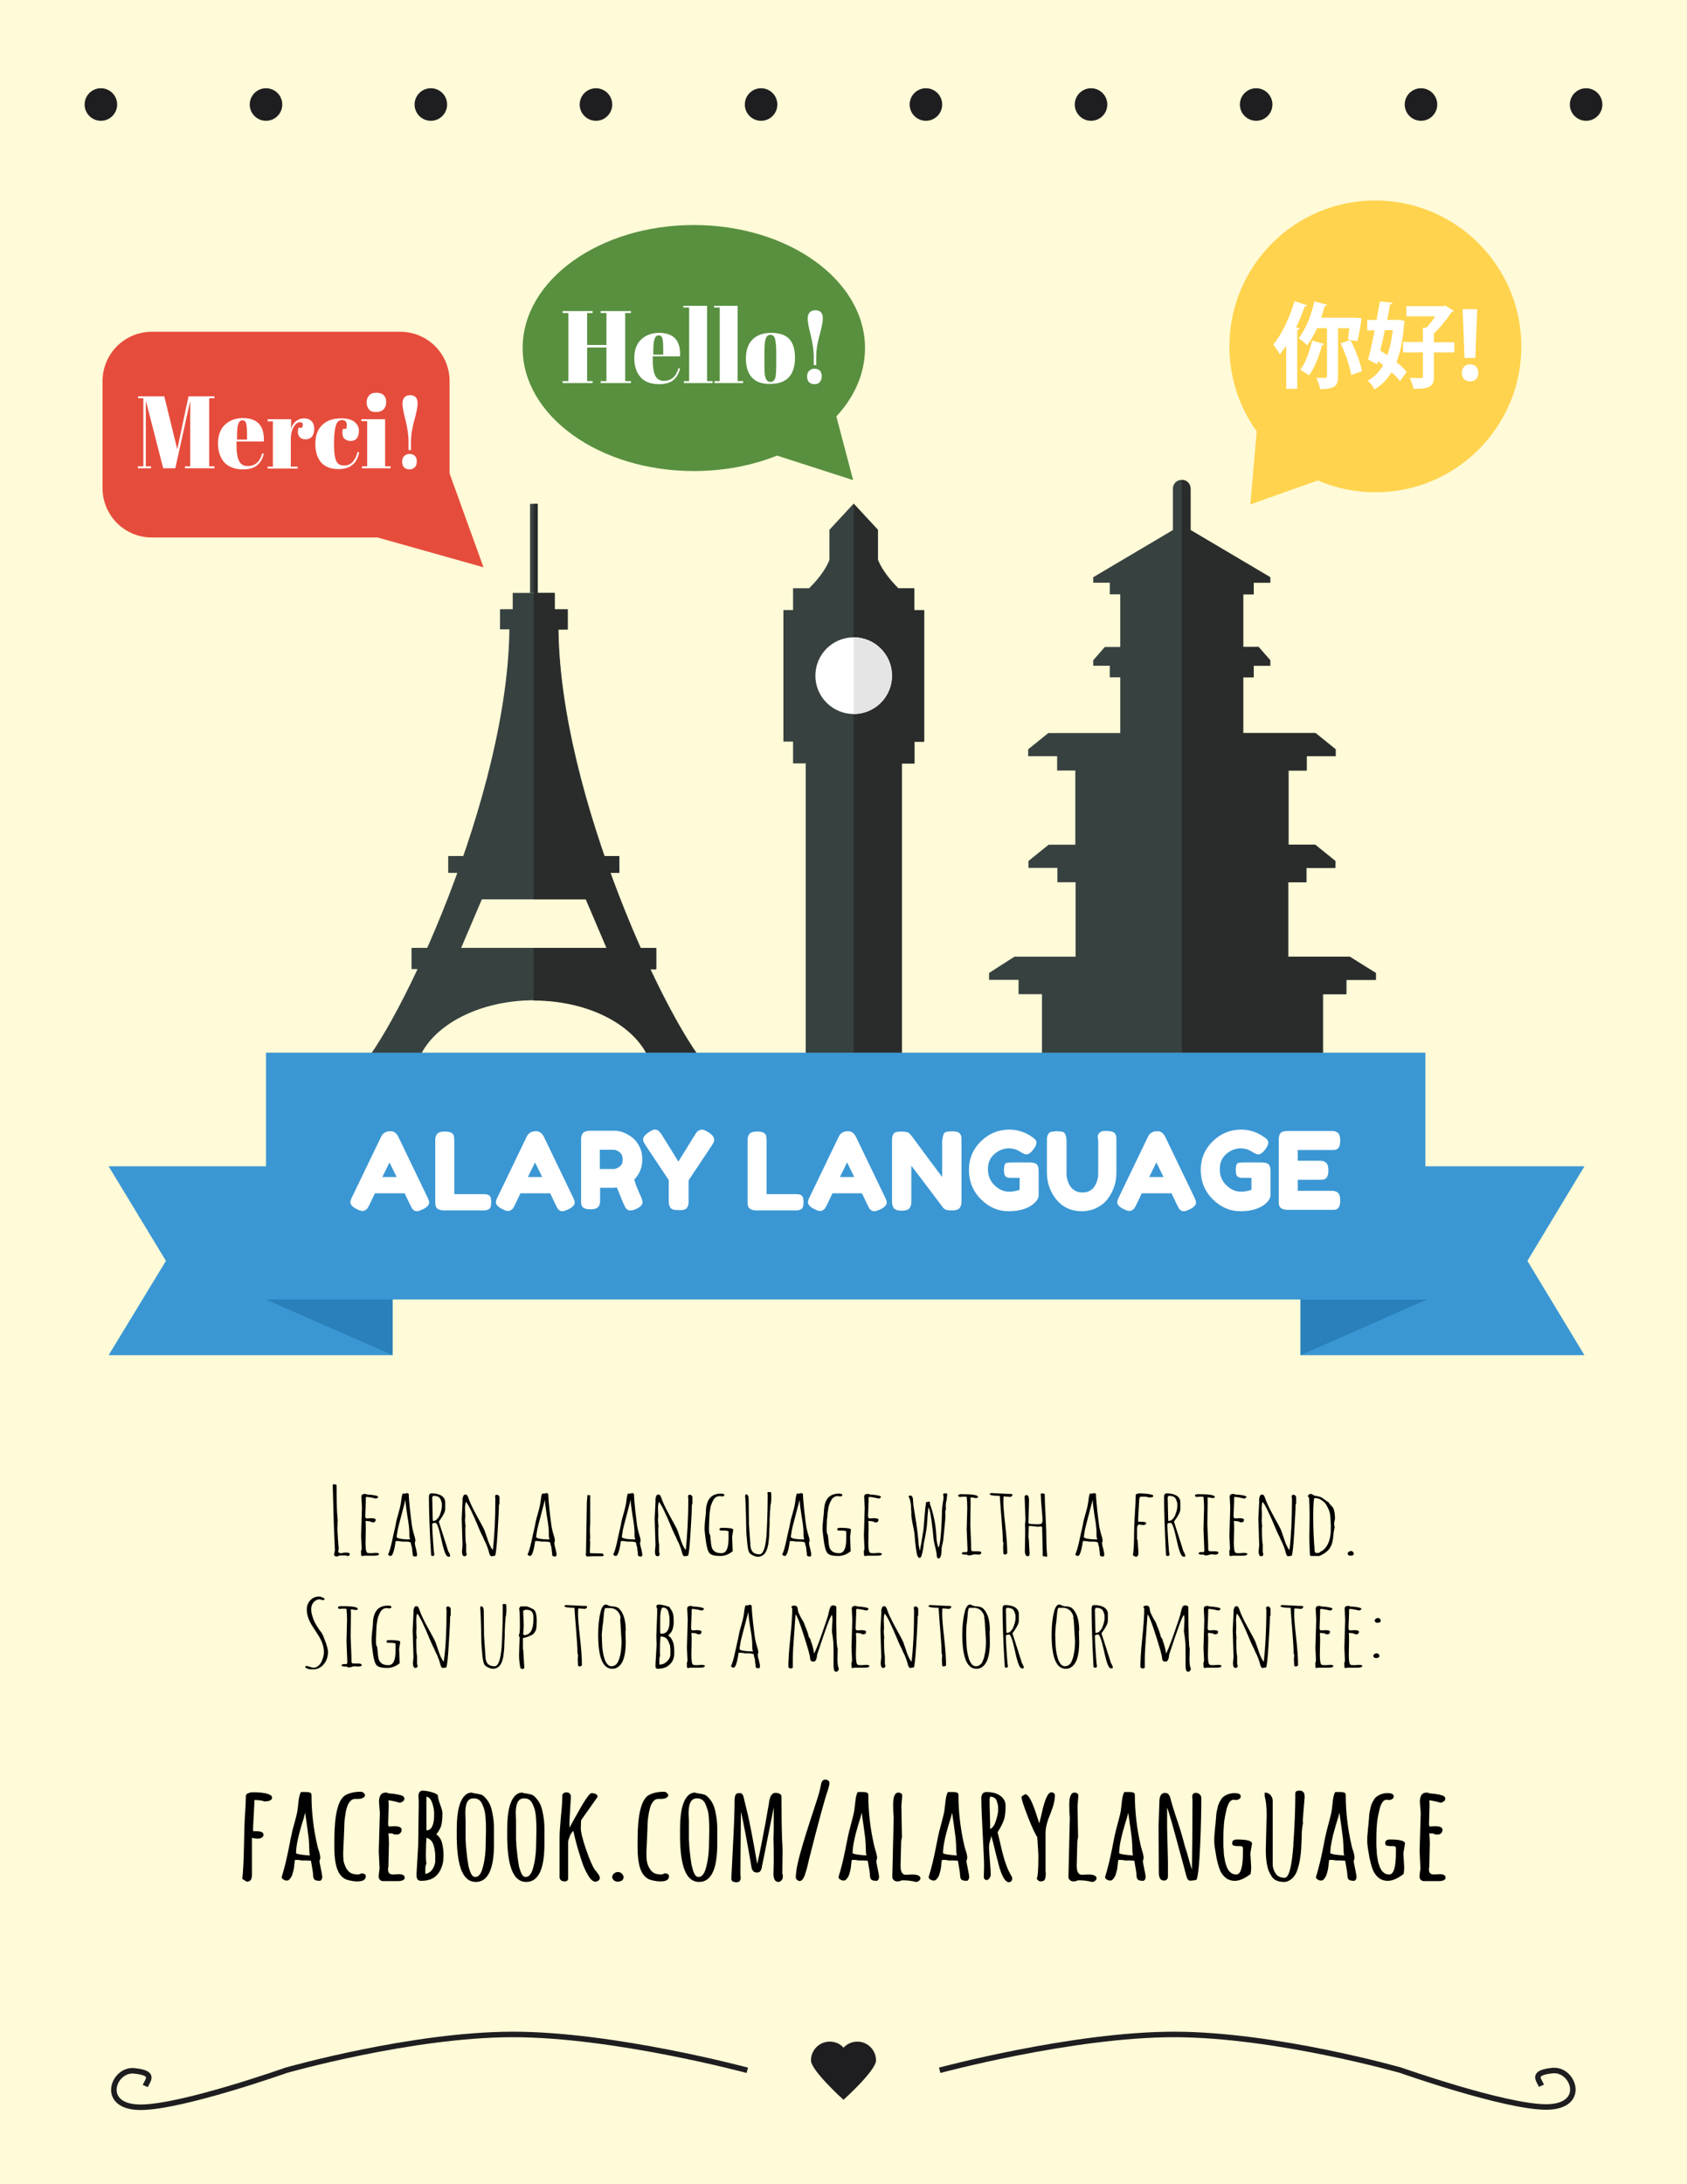 <?xml version="1.0" encoding="utf-8"?>
<!-- Generator: Adobe Illustrator 19.1.0, SVG Export Plug-In . SVG Version: 6.00 Build 0)  -->
<svg version="1.1" xmlns="http://www.w3.org/2000/svg" xmlns:xlink="http://www.w3.org/1999/xlink" x="0px" y="0px"
	 viewBox="0 0 612 792" style="enable-background:new 0 0 612 792;" xml:space="preserve">
<style type="text/css">
	.st0{fill:#FFFAD7;}
	.st1{fill:#374140;}
	.st2{fill:#2A2C2B;}
	.st3{fill:#FFFFFF;}
	.st4{fill:#E5E5E5;}
	.st5{fill:#3B97D3;}
	.st6{fill:#2980BA;}
	.st7{fill:#E64C3C;}
	.st8{fill:#589040;}
	.st9{fill:#FFD34D;}
	.st10{fill:none;stroke:#1E1E20;stroke-width:2;stroke-miterlimit:10;}
	.st11{fill:#1E1E20;}
</style>
<g id="background">
	<g>
		<rect x="-15.7" y="-15" class="st0" width="643.5" height="822"/>
	</g>
</g>
<g id="flyer">
	<g>
		<g>
			<path class="st1" d="M202.6,226.7c-3.4,0-14.4,0-17.8,0c0,61.2-40.4,146.9-55.2,161.7c3.8,0,11.4,0,21.1,0
				c2.3-14.4,20.7-25.7,43.1-25.7s40.8,11.2,43.1,25.7c9.7,0,17.3,0,21.1,0C243,373.6,202.6,288,202.6,226.7z M193.8,343.7h-0.2
				h-26.3l7.5-17.6h18.8h0.2h18.8l7.5,17.6H193.8z"/>
			<rect x="149.3" y="343.7" class="st1" width="88.8" height="7.7"/>
			<rect x="162.6" y="310.4" class="st1" width="62.1" height="6.1"/>
			<rect x="181.4" y="220.9" class="st1" width="24.6" height="7.3"/>
			<rect x="186" y="215" class="st1" width="15.3" height="7.3"/>
			<rect x="192.3" y="182.7" class="st1" width="2.8" height="32.3"/>
		</g>
		<path class="st2" d="M193.7,343.7h26.3l-7.5-17.6h-18.8h-0.1V182.7h1.4V215h6.2v6h4.7v7.3h-3.4c0.3,25.6,7.4,55.2,16.7,82.1h5.4
			v6.1h-3.2c3.5,9.6,7.2,18.8,11,27.3h5.6v7.7h-2.1c8.5,18.2,16.8,31.9,21.9,37c-3.8,0-11.4,0-21.1,0c-2.3-14.4-20.7-25.7-43.1-25.7
			v-19.1H193.7z"/>
	</g>
	<path class="st1" d="M489.6,346.9h-22.2v-27h6.6v-5.2h10.5v-2.5l-7.3-5.9h-9.7v-26.9h6.6v-5.2h10.5v-2.5l-7.3-5.9H451v-20.2h3.8
		v-4.2h6v-2l-4.2-4.8H451v-19.1h3.8v-4.2h6v-2l-28.9-17.1v-15c0-1.8-1.4-3.2-3.2-3.2s-3.2,1.4-3.2,3.2v15l-28.9,17.1v2h6v4.2h3.8
		v19.1h-5.6l-4.2,4.8v2h6v4.2h3.8v20.2h-26.1l-7.3,5.9v2.5h10.5v5.2h6.6v26.9h-9.7l-7.3,5.9v2.5h10.5v5.2h6.6v27h-22.2l-9.2,5.9v2.5
		h10.7v5.2h8.5v27.9h102v-27.9h8.5v-5.2h10.7v-2.5L489.6,346.9z"/>
	<path class="st2" d="M467.2,346.9v-27h6.6v-5.2h10.5v-2.5l-7.3-5.9h-9.7v-26.9h6.6v-5.2h10.5v-2.5l-7.3-5.9h-26.1v-20.2h3.8v-4.2h6
		v-2l-4.2-4.8h-5.6v-19.1h3.8v-4.2h6v-2l-28.9-17.1v-15c0-1.8-1.4-3.2-3.2-3.2v214.4h51v-27.9h8.5v-5.2h10.7v-2.5l-9.2-5.9H467.2z"
		/>
	<g>
		<path class="st1" d="M335.2,221.2h-3.5v-7.9h-5.8c-2-2-5.9-6.3-7.5-10.6h0.1v-10.6l-8.8-9.5l-8.8,9.5v10.6h0.1
			c-1.5,4.3-5.4,8.6-7.5,10.6h-5.8v7.9h-3.5v47.7h3.5v7.9h4.6v116.9h34.9V276.7h4.6v-7.9h3.5V221.2z"/>
		<path class="st2" d="M309.7,393.6V182.7l8.8,9.5v10.6h-0.1c1.5,4.3,5.4,8.6,7.5,10.6h5.8v7.9h3.5v47.7h-3.5v7.9h-4.6v116.9H309.7z
			"/>
		<g>
			<circle class="st3" cx="309.7" cy="245" r="13.9"/>
			<path class="st4" d="M323.6,245c0,7.7-6.2,13.9-13.9,13.9v-27.8C317.4,231.1,323.6,237.4,323.6,245z"/>
		</g>
	</g>
	<g>
		<polygon class="st5" points="574.8,422.9 554.1,457.2 574.8,491.4 471.8,491.4 471.8,422.9 		"/>
		<polygon class="st6" points="471.8,491.4 517.7,471.2 471.8,471.2 		"/>
		<polygon class="st5" points="39.4,422.9 60.2,457.2 39.4,491.4 142.4,491.4 142.4,422.9 		"/>
		<rect x="96.5" y="381.7" class="st5" width="420.6" height="89.5"/>
		<g>
			<path class="st3" d="M144.5,412.2l10.5,21.8c0.4,0.9,0.7,1.5,0.7,2c0,0.9-0.8,1.8-2.3,2.5c-0.9,0.4-1.6,0.7-2.1,0.7
				s-0.9-0.1-1.2-0.4c-0.3-0.2-0.6-0.5-0.7-0.7c-0.1-0.3-0.3-0.7-0.6-1.2l-2-4.2h-10.8l-2,4.2c-0.3,0.5-0.5,0.9-0.6,1.1
				c-0.1,0.2-0.4,0.5-0.7,0.7c-0.3,0.2-0.7,0.4-1.2,0.4s-1.2-0.2-2.1-0.7c-1.5-0.7-2.3-1.6-2.3-2.5c0-0.4,0.2-1.1,0.7-2l10.5-21.8
				c0.3-0.6,0.7-1.1,1.3-1.4c0.6-0.4,1.2-0.5,1.9-0.5C142.8,410.1,143.8,410.8,144.5,412.2z M141.3,421.5l-2.6,5.3h5.2L141.3,421.5z
				"/>
			<path class="st3" d="M164.7,433h10.6c0.9,0,1.5,0.1,1.9,0.3c0.4,0.2,0.6,0.5,0.8,0.9c0.1,0.4,0.2,1,0.2,1.7s-0.1,1.2-0.2,1.7
				c-0.1,0.4-0.4,0.7-0.7,0.9c-0.5,0.3-1.2,0.4-2,0.4h-14c-1.8,0-2.9-0.5-3.2-1.5c-0.2-0.4-0.2-1.1-0.2-2v-21.7c0-0.6,0-1,0.1-1.3
				s0.2-0.6,0.4-1c0.4-0.7,1.4-1.1,3-1.1c1.8,0,2.9,0.5,3.2,1.4c0.1,0.4,0.2,1.1,0.2,2V433z"/>
			<path class="st3" d="M197.3,412.2l10.5,21.8c0.4,0.9,0.7,1.5,0.7,2c0,0.9-0.8,1.8-2.3,2.5c-0.9,0.4-1.6,0.7-2.1,0.7
				s-0.9-0.1-1.2-0.4c-0.3-0.2-0.6-0.5-0.7-0.7c-0.1-0.3-0.3-0.7-0.6-1.2l-2-4.2h-10.8l-2,4.2c-0.3,0.5-0.5,0.9-0.6,1.1
				c-0.1,0.2-0.4,0.5-0.7,0.7c-0.3,0.2-0.7,0.4-1.2,0.4s-1.2-0.2-2.1-0.7c-1.5-0.7-2.3-1.6-2.3-2.5c0-0.4,0.2-1.1,0.7-2l10.5-21.8
				c0.3-0.6,0.7-1.1,1.3-1.4c0.6-0.4,1.2-0.5,1.9-0.5C195.5,410.1,196.6,410.8,197.3,412.2z M194.1,421.5l-2.6,5.3h5.2L194.1,421.5z
				"/>
			<path class="st3" d="M232.5,433.9c0.4,0.9,0.6,1.6,0.6,2c0,1-0.8,1.8-2.4,2.5c-0.8,0.4-1.5,0.5-2,0.5s-0.9-0.1-1.2-0.4
				c-0.3-0.2-0.6-0.5-0.7-0.8c-0.3-0.5-1.3-2.8-3-7.1l-1.2,0.1h-4.9v4.4c0,0.6,0,1-0.1,1.3c0,0.3-0.2,0.6-0.4,1
				c-0.4,0.7-1.4,1.1-3,1.1c-1.8,0-2.9-0.5-3.2-1.4c-0.2-0.4-0.2-1.1-0.2-2v-21.7c0-0.6,0-1,0.1-1.3s0.2-0.6,0.4-1
				c0.4-0.7,1.4-1.1,3-1.1h8.4c2.3,0,4.5,0.8,6.7,2.5c1,0.8,1.9,1.9,2.6,3.3c0.7,1.4,1,2.9,1,4.6c0,2.9-1,5.4-2.9,7.3
				C230.4,429.1,231.3,431.2,232.5,433.9z M217.5,423.9h5c0.8,0,1.5-0.3,2.3-0.9c0.8-0.6,1.1-1.4,1.1-2.6s-0.4-2-1.1-2.6
				c-0.8-0.6-1.5-0.9-2.3-0.9h-4.9V423.9z"/>
			<path class="st3" d="M257.2,410.7c1.3,0.9,1.9,1.7,1.9,2.6c0,0.5-0.3,1.2-0.9,2.1l-8.4,12.6v7.5c0,0.6,0,1-0.1,1.3
				c0,0.3-0.2,0.6-0.4,1c-0.2,0.4-0.6,0.7-1.1,0.8c-0.5,0.2-1.2,0.2-2,0.2c-0.8,0-1.5-0.1-2-0.2c-0.5-0.2-0.8-0.4-1.1-0.8
				c-0.2-0.4-0.3-0.8-0.4-1.1c0-0.3-0.1-0.8-0.1-1.4v-7.4l-8.4-12.6c-0.6-0.9-0.9-1.6-0.9-2.1c0-0.8,0.6-1.6,1.7-2.4
				c1.1-0.8,2-1.2,2.5-1.2c0.5,0,0.9,0.1,1.2,0.3c0.4,0.3,0.9,0.8,1.4,1.6l6,9.7l6-9.7c0.5-0.8,0.9-1.3,1.3-1.5
				c0.4-0.2,0.8-0.4,1.3-0.4C255.4,409.7,256.1,410,257.2,410.7z"/>
			<path class="st3" d="M278,433h10.6c0.9,0,1.5,0.1,1.9,0.3c0.4,0.2,0.6,0.5,0.8,0.9c0.1,0.4,0.2,1,0.2,1.7s-0.1,1.2-0.2,1.7
				c-0.1,0.4-0.4,0.7-0.7,0.9c-0.5,0.3-1.2,0.4-2,0.4h-14c-1.8,0-2.9-0.5-3.2-1.5c-0.2-0.4-0.2-1.1-0.2-2v-21.7c0-0.6,0-1,0.1-1.3
				s0.2-0.6,0.4-1c0.4-0.7,1.4-1.1,3-1.1c1.8,0,2.9,0.5,3.2,1.4c0.1,0.4,0.2,1.1,0.2,2V433z"/>
			<path class="st3" d="M310.5,412.2l10.5,21.8c0.4,0.9,0.7,1.5,0.7,2c0,0.9-0.8,1.8-2.3,2.5c-0.9,0.4-1.6,0.7-2.1,0.7
				c-0.5,0-0.9-0.1-1.3-0.4s-0.6-0.5-0.7-0.7c-0.1-0.3-0.3-0.7-0.6-1.2l-2-4.2H302l-2,4.2c-0.3,0.5-0.5,0.9-0.6,1.1
				c-0.1,0.2-0.4,0.5-0.7,0.7c-0.3,0.2-0.7,0.4-1.2,0.4s-1.2-0.2-2.1-0.7c-1.5-0.7-2.3-1.6-2.3-2.5c0-0.4,0.2-1.1,0.7-2l10.5-21.8
				c0.3-0.6,0.7-1.1,1.3-1.4c0.6-0.4,1.2-0.5,1.9-0.5C308.8,410.1,309.8,410.8,310.5,412.2z M307.3,421.5l-2.6,5.3h5.2L307.3,421.5z
				"/>
			<path class="st3" d="M342.3,411.3c0.2-0.5,0.6-0.8,1.1-0.9s1.1-0.2,1.9-0.2c0.7,0,1.3,0.1,1.8,0.2c0.5,0.1,0.8,0.3,1,0.5
				c0.2,0.2,0.4,0.5,0.5,0.8c0.2,0.4,0.2,1.1,0.2,2v21.7c0,0.6,0,1.1-0.1,1.4s-0.2,0.6-0.4,1c-0.4,0.7-1.4,1.1-3,1.1
				c-1,0-1.7-0.1-2.1-0.2c-0.4-0.2-0.7-0.4-1-0.7c-5.9-7.8-9.7-12.9-11.6-15.3v12.8c0,0.6,0,1.1-0.1,1.4s-0.2,0.6-0.4,1
				c-0.4,0.7-1.4,1.1-3,1.1c-1.6,0-2.6-0.4-3-1.1c-0.2-0.4-0.3-0.7-0.4-1.1s-0.1-0.8-0.1-1.4v-21.8c0-1,0.1-1.7,0.4-2.2
				s0.6-0.8,1.1-0.9s1.1-0.2,1.9-0.2s1.4,0.1,1.9,0.2s0.8,0.3,1,0.5c0.1,0.1,0.4,0.4,0.9,1c5.5,7.5,9.2,12.4,11,14.8v-13.2
				C342,412.5,342.1,411.8,342.3,411.3z"/>
			<path class="st3" d="M366.9,421.5h6.9c1.4,0.1,2.3,0.4,2.6,1.1c0.3,0.5,0.4,1.2,0.4,2.2v8.6c0,0.8-0.4,1.6-1.1,2.4
				c-2.2,2.3-5.5,3.4-9.8,3.4c-3.9,0-7.2-1.5-10.1-4.4c-2.9-2.9-4.3-6.5-4.3-10.6s1.5-7.6,4.4-10.4c2.9-2.8,6.3-4.2,10.3-4.2
				c3.1,0,6,1,8.7,3c0.7,0.5,1.1,1.1,1.1,1.7s-0.3,1.4-0.9,2.2c-1,1.4-1.9,2.1-2.8,2.1c-0.5,0-1.3-0.4-2.4-1.1s-2.4-1.1-3.9-1.1
				c-2,0-3.7,0.7-5.3,2.1s-2.3,3.2-2.3,5.5c0,2.3,0.8,4.2,2.3,5.7s3.3,2.4,5.3,2.4c1.4,0,2.7-0.2,3.9-0.7v-4.3h-3.1
				c-0.8,0-1.4-0.1-1.7-0.3c-0.3-0.2-0.6-0.5-0.7-0.9c-0.1-0.4-0.2-0.9-0.2-1.6s0.1-1.2,0.2-1.7s0.3-0.7,0.6-0.9
				C365.4,421.6,366.1,421.5,366.9,421.5z"/>
			<path class="st3" d="M398.5,411.2c0.3-0.4,0.6-0.7,1.1-0.9s1.1-0.2,1.9-0.2c0.7,0,1.3,0.1,1.8,0.2c0.4,0.1,0.8,0.3,1,0.5
				c0.2,0.2,0.4,0.5,0.5,0.8c0.2,0.4,0.2,1.1,0.2,2v11.8c0,3.4-1.1,6.6-3.2,9.4c-1,1.3-2.4,2.4-4,3.2c-1.6,0.8-3.5,1.2-5.4,1.2
				s-3.8-0.4-5.4-1.2c-1.6-0.8-2.9-1.9-4-3.3c-2.1-2.8-3.2-5.9-3.2-9.4v-11.7c0-0.6,0-1.1,0.1-1.4c0-0.3,0.2-0.6,0.4-1
				s0.6-0.7,1.1-0.8s1.2-0.2,2-0.2c0.8,0,1.5,0.1,2,0.2s0.8,0.4,1,0.8c0.3,0.6,0.5,1.4,0.5,2.5v11.7c0,1.6,0.4,3.1,1.2,4.5
				c0.4,0.7,1,1.3,1.8,1.8s1.7,0.7,2.8,0.7c1.9,0,3.3-0.7,4.3-2.1c0.9-1.4,1.4-3,1.4-4.9v-11.9C398.1,412.3,398.2,411.6,398.5,411.2
				z"/>
			<path class="st3" d="M422.7,412.2l10.5,21.8c0.4,0.9,0.7,1.5,0.7,2c0,0.9-0.8,1.8-2.3,2.5c-0.9,0.4-1.6,0.7-2.1,0.7
				c-0.5,0-0.9-0.1-1.2-0.4c-0.3-0.2-0.6-0.5-0.7-0.7c-0.1-0.3-0.3-0.7-0.6-1.2l-2-4.2h-10.8l-2,4.2c-0.3,0.5-0.5,0.9-0.6,1.1
				c-0.1,0.2-0.4,0.5-0.7,0.7s-0.7,0.4-1.2,0.4c-0.5,0-1.2-0.2-2.1-0.7c-1.5-0.7-2.3-1.6-2.3-2.5c0-0.4,0.2-1.1,0.7-2l10.5-21.8
				c0.3-0.6,0.7-1.1,1.3-1.4c0.6-0.4,1.2-0.5,1.9-0.5C421,410.1,422,410.8,422.7,412.2z M419.5,421.5l-2.6,5.3h5.2L419.5,421.5z"/>
			<path class="st3" d="M451,421.5h6.9c1.4,0.1,2.3,0.4,2.6,1.1c0.3,0.5,0.4,1.2,0.4,2.2v8.6c0,0.8-0.4,1.6-1.1,2.4
				c-2.2,2.3-5.5,3.4-9.8,3.4c-3.9,0-7.2-1.5-10.1-4.4c-2.9-2.9-4.3-6.5-4.3-10.6s1.5-7.6,4.4-10.4c2.9-2.8,6.3-4.2,10.3-4.2
				c3.1,0,6,1,8.7,3c0.7,0.5,1.1,1.1,1.1,1.7s-0.3,1.4-0.9,2.2c-1,1.4-1.9,2.1-2.8,2.1c-0.5,0-1.3-0.4-2.4-1.1s-2.4-1.1-3.9-1.1
				c-2,0-3.7,0.7-5.3,2.1s-2.3,3.2-2.3,5.5c0,2.3,0.8,4.2,2.3,5.7s3.3,2.4,5.3,2.4c1.4,0,2.7-0.2,3.9-0.7v-4.3h-3.1
				c-0.8,0-1.4-0.1-1.7-0.3c-0.3-0.2-0.6-0.5-0.7-0.9c-0.1-0.4-0.2-0.9-0.2-1.6s0.1-1.2,0.2-1.7s0.3-0.7,0.6-0.9
				C449.5,421.6,450.2,421.5,451,421.5z"/>
			<path class="st3" d="M470.8,431.8h12c0.6,0,1,0,1.3,0.1c0.3,0,0.6,0.2,1,0.4c0.7,0.4,1.1,1.4,1.1,3c0,1.8-0.5,2.9-1.4,3.2
				c-0.4,0.2-1.1,0.2-2,0.2h-15.5c-1.8,0-2.9-0.5-3.2-1.5c-0.2-0.4-0.2-1.1-0.2-2v-21.7c0-1.3,0.2-2.2,0.7-2.7
				c0.5-0.5,1.4-0.7,2.8-0.7h15.4c0.6,0,1,0,1.3,0.1c0.3,0,0.6,0.2,1,0.4c0.7,0.4,1.1,1.4,1.1,3c0,1.8-0.5,2.9-1.4,3.2
				c-0.4,0.2-1.1,0.2-2,0.2h-12v3.9h7.7c0.6,0,1,0,1.3,0.1c0.3,0,0.6,0.2,1,0.4c0.7,0.4,1.1,1.4,1.1,3c0,1.8-0.5,2.9-1.5,3.2
				c-0.4,0.2-1.1,0.2-2,0.2h-7.6V431.8z"/>
		</g>
		<polygon class="st6" points="142.4,491.4 96.5,471.2 142.4,471.2 		"/>
	</g>
	<path class="st7" d="M163.1,171.7v-33.5c0-9.9-8-17.9-17.9-17.9H55.1c-9.9,0-17.9,8-17.9,17.9V177c0,9.9,8,17.9,17.9,17.9H137
		l38.4,10.8L163.1,171.7z"/>
	<g>
		<path class="st3" d="M68.4,143.7h9.4v0.7h-1.9v24.7h1.9v0.7H67.1v-0.7H69v-23.3h-0.1l-5.3,24h-4.4l-6.2-24.2h-0.1v23.5h1.9v0.7
			h-4.8v-0.7H52v-24.7h-1.9v-0.7h9.5l4.7,19.2L68.4,143.7z"/>
		<path class="st3" d="M81.4,167.7c-1.5-1.7-2.3-4-2.3-6.9s0.8-5.2,2.5-6.8c1.7-1.6,3.9-2.4,6.5-2.4c5.3,0,7.9,2.8,7.6,8.5h-9.9v1.5
			c0,2.4,0.3,4.3,0.9,5.5c0.6,1.2,1.6,1.9,3.1,1.9c2.7,0,4.5-1.5,5.3-4.6l0.6,0.1c-0.4,1.8-1.2,3.2-2.4,4.2s-2.9,1.5-5.2,1.5
			C85.2,170.2,82.9,169.3,81.4,167.7z M86,159.4h3.6v-1.8c0-2-0.1-3.4-0.3-4.1c-0.2-0.7-0.7-1.1-1.3-1.1c-0.7,0-1.2,0.4-1.5,1.2
			c-0.3,0.8-0.5,2.1-0.5,4.1V159.4z"/>
		<path class="st3" d="M108.8,153.1c-0.9,0-1.6,0.6-2.3,1.8c-0.7,1.2-1,2.6-1,4.3v10h2.5v0.7H97.1v-0.7H99v-16.4h-1.9V152h8.5v3.6
			c0.3-1.3,0.9-2.2,1.8-2.9c0.9-0.7,1.8-1,2.9-1c1.1,0,2,0.3,2.7,1c0.7,0.7,1,1.6,1,2.8c0,1.2-0.3,2.1-0.8,2.8c-0.5,0.6-1.3,1-2.4,1
			c-1.1,0-1.8-0.4-2.3-1.1c-0.5-0.7-0.6-1.8-0.2-3.1h1.3C110.1,153.7,109.9,153.1,108.8,153.1z"/>
		<path class="st3" d="M124.1,152.3c-1,0-1.8,0.6-2.2,1.8c-0.4,1.2-0.7,3.2-0.7,5.9v1.9c0,2.5,0.3,4.2,0.8,5.3
			c0.5,1.1,1.5,1.6,2.8,1.6c1.4,0,2.5-0.5,3.3-1.5c0.8-1,1.3-2.1,1.6-3.4l0.6,0.1c-0.4,2.1-1.3,3.7-2.5,4.6c-1.2,1-2.9,1.5-5,1.5
			c-2.7,0-4.8-0.8-6.2-2.3c-1.4-1.6-2.2-3.8-2.2-6.8c0-3,0.8-5.3,2.5-6.9c1.6-1.6,3.9-2.4,6.9-2.4c2.1,0,3.7,0.4,4.8,1.3
			c1.1,0.9,1.6,1.9,1.6,3.2s-0.3,2.2-0.8,2.8c-0.5,0.6-1.3,0.9-2.2,0.9c-0.9,0-1.7-0.3-2.2-0.8c-0.6-0.5-0.8-1.3-0.8-2.3
			c0-0.4,0.1-0.9,0.2-1.3h1.2c0.2-0.5,0.2-0.9,0.2-1.3C125.8,152.9,125.2,152.3,124.1,152.3z"/>
		<path class="st3" d="M131.1,152h8.6v17.1h2v0.7h-10.4v-0.7h1.9v-16.4h-2.1V152z M136.4,149.4c-1.2,0-2.1-0.3-2.6-1
			c-0.5-0.7-0.8-1.5-0.8-2.5c0-1,0.3-1.8,0.9-2.5s1.4-1,2.6-1s2.1,0.3,2.7,0.9c0.6,0.6,0.9,1.4,0.9,2.5c0,1.1-0.3,1.9-0.9,2.6
			C138.5,149.1,137.6,149.4,136.4,149.4z"/>
		<path class="st3" d="M148.5,170.2c-0.9,0-1.5-0.3-2-0.8c-0.4-0.5-0.6-1.2-0.6-2s0.2-1.5,0.7-2c0.5-0.5,1.1-0.8,1.9-0.8
			c0.8,0,1.5,0.2,2,0.7c0.5,0.5,0.7,1.1,0.7,2c0,0.9-0.2,1.6-0.7,2.1C150,169.9,149.4,170.2,148.5,170.2z M148.2,163.1v-3.2
			c0-2.1-0.4-4.7-1.1-7.6c-0.8-3-1.1-5-1.1-6s0.3-1.8,0.8-2.3c0.5-0.5,1.2-0.7,2-0.7c1.8,0,2.7,1,2.7,3c0,1.2-0.4,3.2-1.2,6.1
			c-0.8,2.9-1.2,5.4-1.2,7.6v3.2H148.2z"/>
	</g>
	<path class="st8" d="M313.8,126.2c0-24.6-27.8-44.6-62.1-44.6c-34.3,0-62.1,20-62.1,44.6s27.8,44.6,62.1,44.6c11,0,21.2-2,30.2-5.6
		l27.6,8.9l-6.1-23.1l0,0C310,143.9,313.8,135.4,313.8,126.2z"/>
	<g>
		<path class="st3" d="M204.1,112.8h10.9v0.7h-2v11.6h7v-11.6h-2.1v-0.7h11v0.7h-2.1v24.7h2.1v0.7h-11v-0.7h2.1v-12.2h-7v12.2h2v0.7
			h-10.9v-0.7h2.1v-24.7h-2.1V112.8z"/>
		<path class="st3" d="M232.4,136.8c-1.5-1.7-2.3-4-2.3-6.9s0.8-5.2,2.5-6.8c1.7-1.6,3.9-2.4,6.5-2.4c5.3,0,7.9,2.8,7.6,8.5h-9.9
			v1.5c0,2.4,0.3,4.3,0.9,5.5c0.6,1.2,1.6,1.9,3.1,1.9c2.7,0,4.5-1.5,5.3-4.6l0.6,0.1c-0.4,1.8-1.2,3.2-2.4,4.2s-2.9,1.5-5.2,1.5
			C236.2,139.3,233.9,138.5,232.4,136.8z M237,128.6h3.6v-1.8c0-2-0.1-3.4-0.3-4.1c-0.2-0.7-0.7-1.1-1.3-1.1c-0.7,0-1.2,0.4-1.5,1.2
			c-0.3,0.8-0.5,2.1-0.5,4.1V128.6z"/>
		<path class="st3" d="M247.9,110.9h8.6v27.3h2v0.7h-10.4v-0.7h1.9v-26.7h-2.1V110.9z"/>
		<path class="st3" d="M259,110.9h8.6v27.3h2v0.7h-10.4v-0.7h1.9v-26.7H259V110.9z"/>
		<path class="st3" d="M272.8,136.9c-1.5-1.6-2.2-3.9-2.2-6.9c0-3,0.8-5.3,2.4-6.9c1.6-1.6,3.9-2.4,6.8-2.4c2.9,0,5.1,0.7,6.5,2.2
			c1.4,1.5,2.1,3.7,2.1,6.8c0,6.3-3,9.5-8.9,9.5C276.5,139.3,274.3,138.5,272.8,136.9z M281.6,131.6v-3.2c0-2.4-0.1-4.2-0.4-5.3
			c-0.2-1.1-0.8-1.7-1.7-1.7c-0.5,0-0.9,0.2-1.2,0.5c-0.3,0.3-0.5,0.8-0.7,1.5c-0.2,1.1-0.3,2.8-0.3,5.1v2.9c0,2.7,0.1,4.3,0.2,4.9
			c0.2,0.5,0.3,1,0.5,1.3c0.3,0.6,0.8,0.9,1.5,0.9c0.9,0,1.5-0.6,1.8-1.7C281.5,136.2,281.6,134.4,281.6,131.6z"/>
		<path class="st3" d="M295.4,139.3c-0.9,0-1.5-0.3-2-0.8c-0.4-0.5-0.6-1.2-0.6-2s0.2-1.5,0.7-2c0.5-0.5,1.1-0.8,1.9-0.8
			c0.8,0,1.5,0.2,2,0.7c0.5,0.5,0.7,1.1,0.7,2c0,0.9-0.2,1.6-0.7,2.1C297,139.1,296.3,139.3,295.4,139.3z M295.2,132.3v-3.2
			c0-2.1-0.4-4.7-1.1-7.6c-0.8-3-1.1-5-1.1-6s0.3-1.8,0.8-2.3c0.5-0.5,1.2-0.7,2-0.7c1.8,0,2.7,1,2.7,3c0,1.2-0.4,3.2-1.2,6.1
			c-0.8,2.9-1.2,5.4-1.2,7.6v3.2H295.2z"/>
	</g>
	<path class="st9" d="M498.9,72.7c-29.2,0-52.9,23.7-52.9,52.9c0,11.5,3.7,22.2,9.9,30.8l0,0l-2.3,26.5l24.5-8.7l0,0
		c6.4,2.8,13.5,4.3,20.9,4.3c29.2,0,52.9-23.7,52.9-52.9S528.1,72.7,498.9,72.7z"/>
	<g>
		<path class="st3" d="M474.2,110.7c-0.1,0.3-0.4,0.5-0.9,0.4c-0.9,2.6-1.9,5.2-3.1,7.6l1.3,0.3c-0.1,0.3-0.3,0.6-0.9,0.6V141h-4
			v-15.7c-0.7,1.1-1.5,2.2-2.3,3.2c-0.5-0.9-1.7-2.7-2.4-3.6c3-3.5,6-9.7,7.7-15.7L474.2,110.7z M493.9,115.4c0,0.2-0.4,4.1-1.5,8.3
			l-2.5-0.4c1.9,3.6,3.6,8.2,4.2,11.3l-3.9,1.4c-0.5-3.1-2.1-8-3.9-11.5l3.5-1.2L489,123c0.2-1,0.3-2.5,0.5-4h-4.1v17.5
			c0,3.1-0.7,4.6-6.5,4.6c-0.2-1.2-0.8-3-1.4-4.1c1.4,0,2.9,0,3.3,0c0.4,0,0.6-0.1,0.6-0.6v-17.4h-3.6c-1.1,2.4-2.3,4.5-3.6,6.2
			c-0.7-0.7-2.2-2-3.1-2.6c2.5-3,4.6-8.2,5.7-13.3l4.7,1.2c-0.1,0.3-0.4,0.5-0.9,0.4c-0.4,1.4-0.8,2.9-1.3,4.3h12.5L493.9,115.4z
			 M480.4,124.7c-0.1,0.3-0.4,0.4-0.8,0.4c-1,3.9-2.7,8.3-4.7,11c-0.8-0.6-2.3-1.5-3.2-2c1.9-2.4,3.4-6.7,4.3-10.6L480.4,124.7z"/>
		<path class="st3" d="M507.4,115.9l2.2,0.5l-0.2,0.7c-0.4,5.7-1.3,10.4-2.8,14.2c1.5,1.2,2.9,2.5,3.7,3.6l-2.4,3.3
			c-0.7-1-1.8-2.1-3.1-3.2c-1.6,2.6-3.6,4.7-6.2,6.2c-0.5-1-1.6-2.5-2.4-3.2c2.3-1.2,4.1-3.1,5.6-5.6c-0.6-0.5-1.2-0.9-1.9-1.4
			l-0.3,1.1l-3.3-1.7c0.8-2.8,1.6-6.6,2.4-10.6H496V116h3.4c0.4-2.4,0.8-4.7,1.2-6.7l4.6,0.5c0,0.3-0.3,0.5-0.9,0.5
			c-0.3,1.8-0.7,3.7-1.1,5.7h3.5L507.4,115.9z M502.4,119.7c-0.5,2.5-1.1,5.1-1.7,7.4c0.8,0.5,1.7,1.1,2.6,1.7
			c0.9-2.6,1.6-5.7,2-9.1H502.4z M527.6,124v3.8h-7.4v8.7c0,3.3-1.1,4.6-7.4,4.5c-0.2-1.1-0.9-2.9-1.4-4c1.2,0,2.6,0.1,3.4,0.1
			c1.1,0,1.4,0,1.4-0.6v-8.7h-7.2V124h7.2v-5.2l1.2,0.1c1.1-1.2,2.3-2.7,3.3-4.2h-10.5v-3.7h13.4l0.7-0.2l3.1,1.9
			c-0.1,0.2-0.5,0.4-0.8,0.5c-1.6,2.4-4,5.5-6.4,7.7v3.2H527.6z"/>
		<path class="st3" d="M530.3,135.2c0-1.8,1.2-3.1,3-3.1c1.8,0,3,1.3,3,3.1c0,1.8-1.1,3.1-3,3.1S530.3,137,530.3,135.2z
			 M535.2,129.8h-3.9l-0.7-17.7h5.3L535.2,129.8z"/>
	</g>
	<g>
		<path d="M124.8,564l-1.4,0c-0.2,0-0.4,0.1-0.6,0.2s-0.5,0.2-0.7,0.2s-0.4-0.1-0.6-0.2c-0.2-0.1-0.3-0.3-0.3-0.5l0.3-1.5l-0.4-9.6
			l-0.4-14.1c0-0.2,0.2-0.3,0.6-0.3c0.6,0,0.8,0.2,0.8,0.6c0,5.2,0.1,8.5,0.2,9.9s0.2,2.2,0.2,2.6c0,0.3,0,0.8-0.1,1.3l0.1,0.1
			c-0.1,0.6-0.1,1.2-0.1,1.8c0,0.6,0.1,1.8,0.2,3.5c0.1,1.7,0.2,2.9,0.3,3.7c-0.1,0.1-0.2,0.4-0.2,0.7c0,0.3,0.1,0.5,0.2,0.6
			c0.1,0.1,0.4,0.2,0.9,0.2c0.4,0,0.7-0.1,0.9-0.2h1.6c0.4,0.2,0.6,0.3,0.6,0.5c0,0.4-0.2,0.7-0.6,0.7c-0.1,0-0.3,0-0.7-0.1
			C125.5,564,125.2,564,124.8,564z"/>
		<path d="M131,563.7l0-0.9l-0.1-0.1c0.2-0.5,0.3-0.9,0.3-1.4l-0.2-4.4l0.3-10.2l-0.2-4c0-0.6,0.4-1,1.3-1c0.3,0,0.6,0.1,0.7,0.2
			c0.1,0,0.5,0.1,1.3,0.1c1.8,0.2,2.7,0.4,2.8,0.8c0,0.2-0.3,0.4-0.8,0.6c-1.6-0.4-2.8-0.6-3.5-0.6l-0.2,0.2c0,0.3,0,0.8,0,1.5
			l-0.2,5.2c0,0.6,0.2,0.9,0.6,0.9l1.5-0.1c1.1,0,1.7,0.2,1.7,0.6c0,0.2-0.1,0.4-0.2,0.6c-0.1,0.2-0.4,0.3-0.8,0.3s-0.7-0.1-0.9-0.3
			l-1.4-0.2h-0.2l-0.2,0.2v0.1c0.1,0.6,0.1,1.5,0.1,2.7l-0.1,4.8c0,2.2,0.2,3.5,0.6,3.7c0.3,0.2,0.7,0.2,1.4,0.2l1.6-0.1
			c0.9,0,1.3,0.1,1.3,0.4c0,0.4-0.6,0.6-1.9,0.6h-3.6C131.3,564.4,131,564.2,131,563.7z"/>
		<path d="M147,559l-1.2,0c-0.4-0.1-0.9-0.2-1.4-0.2c-0.5,0-0.8,0-0.8,0c0,0-0.1,0.1-0.1,0.1c0,0.1,0,0.1,0,0.1l-0.1,0.7
			c-0.1,0.6-0.2,1.3-0.4,2.1c-0.4,1.6-0.8,2.4-1.3,2.4c-0.2,0-0.4-0.1-0.6-0.2c-0.2-0.1-0.3-0.3-0.3-0.4c0.4-0.8,0.8-2.1,1.2-3.8
			c0.4-1.7,0.6-2.8,0.7-3.2c0.1-0.4,0.3-1.3,0.6-2.6c0.3-1.3,0.4-2.1,0.5-2.5s0.3-1.3,0.7-2.6c0.4-1.4,0.6-2.2,0.7-2.7
			c0.1-0.4,0.2-1,0.3-1.7c0.2-1.8,0.4-2.7,0.6-2.9l0.6,0c0.4,0,0.6-0.1,0.8-0.2c0.2,0,0.4,0,0.5,0.1c0.2,0.1,0.3,0.2,0.3,0.4
			c0,1.1,0.2,3.2,0.5,6.2c0.4,3.1,0.6,5.1,0.8,6c0.2,0.9,0.4,1.8,0.7,2.7c0.3,0.9,0.4,1.5,0.4,2l-0.2,0.5c0,0.5,0.1,1.3,0.4,2.2
			c0.2,1,0.4,1.7,0.4,2.1c0,0.4-0.1,0.7-0.3,0.8c-0.6,0-1-0.1-1.1-0.2c-0.1-0.1-0.2-0.3-0.2-0.6s0-0.6-0.1-1.1
			c-0.1-0.4-0.1-0.8-0.1-1c0-0.3-0.1-0.7-0.3-1.2c-0.1-0.5-0.2-0.9-0.2-1C148.4,559,147.7,559,147,559z M143.9,557.3
			c0,0.2,0.3,0.4,1,0.6c1.1,0.2,2.3,0.3,3.5,0.3h0.4c-0.2-0.4-0.3-0.9-0.3-1.5v-0.8c0-1.4-0.2-3.4-0.7-6.1c-0.4-2.7-0.7-4.7-0.7-6
			c-1.5,5.8-2.5,9.4-2.8,10.8C144.1,556,143.9,556.9,143.9,557.3z"/>
		<path d="M155.6,542.8c0-0.9,0.3-1.3,1-1.3c1.4,0,2.6,0.3,3.5,0.8c0.9,0.6,1.4,1.4,1.4,2.4v2.5c0,0.9-0.6,2.1-1.7,3.7
			c-0.4,0.5-0.6,0.8-0.6,0.9c0,0,0.6,1.8,1.7,5.3c1.1,3.5,1.7,5.3,1.7,5.4c0.1,0.1,0.2,0.3,0.4,0.7c0.2,0.4,0.3,0.7,0.3,0.9
			c0,0.3-0.2,0.4-0.5,0.4l-0.6-0.2c-0.7-0.6-1.4-2.8-2.2-6.6c-0.8-3.7-1.5-5.5-2-5.5h-0.2c-0.6,0-1,0.2-1,0.5c0,1.2,0.1,3.3,0.3,6.1
			c0.2,2.9,0.3,4.5,0.5,4.8l-0.3,0.6h-0.6l-0.3-0.3C155.8,554.3,155.6,547.2,155.6,542.8z M156.8,543.2l0.2,8.2l0.1,0.1
			c0.6,0,1.1-0.2,1.5-0.7c0.4-0.4,0.8-1,1-1.6c0.5-1.3,0.7-2.3,0.7-3c0-0.7,0-1.2-0.1-1.5c-0.1-0.3-0.2-0.7-0.4-1.1
			c-0.4-0.8-1.2-1.2-2.5-1.2c-0.2,0-0.3,0.1-0.4,0.3S156.8,543.1,156.8,543.2z"/>
		<path d="M179.7,543.5l-0.1-0.8c0-0.5,0.2-0.7,0.6-0.7c0.3,0,0.5,0.1,0.7,0.3c0.2,0.2,0.3,0.4,0.3,0.7v2.3l-0.2,0.3
			c0,1.8-0.2,5.2-0.5,10.2s-0.6,7.8-0.9,8.3c-0.1,0-0.3,0.1-0.6,0.1c-0.3,0.1-0.6,0.1-0.7,0.1s-0.3-0.1-0.4-0.2
			c-0.1-0.1-0.2-0.3-0.3-0.6c-0.1-0.2-0.1-0.4-0.2-0.5l0-0.1c-0.2-0.9-0.6-2-1.1-3.2c-0.6-1.2-1-2-1.1-2.4c-0.1-0.1-0.5-0.9-1.2-2.5
			c-2.6-6.3-4.3-9.7-5-10.2c-0.2,0.7-0.3,1.5-0.3,2.4l0.1,2.7l-0.1,1.6c0,0.3,0.1,1,0.2,2.4h-0.1c0,3.7,0.1,5.8,0.3,6.2v3
			c0.1,0.2,0.2,0.4,0.2,0.6c0,0.5-0.3,0.8-0.8,0.8c-0.6,0-0.9-0.6-0.9-1.8l0.2-2.2l-0.3-9.7l0.3-6v-0.6c0-0.3,0-0.5,0-0.6
			s0-0.2,0.1-0.4c0-0.1,0.1-0.2,0.1-0.3c0-0.1,0.1-0.2,0.1-0.3c0.1-0.2,0.3-0.4,0.4-0.5l0.1,0.1l0.4-0.1c0.3,0.1,0.5,0.3,0.6,0.5
			c0,0,0,0.1,0.1,0.2c0,0.1,0.1,0.2,0.1,0.2c0.5,1.6,1.5,3.8,3.1,6.7c1.6,2.9,2.6,4.7,2.9,5.5s0.6,1.7,0.9,2.6c0.6,2,1.3,3.5,2,4.4
			l0.1-0.1C179.4,556.9,179.7,550.8,179.7,543.5z M178.8,564C178.8,564,178.9,564,178.8,564L178.8,564z"/>
		<path d="M197.6,559l-1.2,0c-0.4-0.1-0.9-0.2-1.4-0.2c-0.5,0-0.8,0-0.8,0c0,0-0.1,0.1-0.1,0.1c0,0.1,0,0.1,0,0.1l-0.1,0.7
			c-0.1,0.6-0.2,1.3-0.4,2.1c-0.4,1.6-0.8,2.4-1.3,2.4c-0.2,0-0.4-0.1-0.6-0.2c-0.2-0.1-0.3-0.3-0.3-0.4c0.4-0.8,0.8-2.1,1.2-3.8
			c0.4-1.7,0.6-2.8,0.7-3.2c0.1-0.4,0.3-1.3,0.6-2.6c0.3-1.3,0.4-2.1,0.5-2.5s0.3-1.3,0.7-2.6c0.4-1.4,0.6-2.2,0.7-2.7
			c0.1-0.4,0.2-1,0.3-1.7c0.2-1.8,0.4-2.7,0.6-2.9l0.6,0c0.4,0,0.6-0.1,0.8-0.2c0.2,0,0.4,0,0.5,0.1c0.2,0.1,0.3,0.2,0.3,0.4
			c0,1.1,0.2,3.2,0.5,6.2c0.4,3.1,0.6,5.1,0.8,6c0.2,0.9,0.4,1.8,0.7,2.7c0.3,0.9,0.4,1.5,0.4,2l-0.2,0.5c0,0.5,0.1,1.3,0.4,2.2
			c0.2,1,0.4,1.7,0.4,2.1c0,0.4-0.1,0.7-0.3,0.8c-0.6,0-1-0.1-1.1-0.2c-0.1-0.1-0.2-0.3-0.2-0.6s0-0.6-0.1-1.1
			c-0.1-0.4-0.1-0.8-0.1-1c0-0.3-0.1-0.7-0.3-1.2c-0.1-0.5-0.2-0.9-0.2-1C199,559,198.4,559,197.6,559z M194.5,557.3
			c0,0.2,0.3,0.4,1,0.6c1.1,0.2,2.3,0.3,3.5,0.3h0.4c-0.2-0.4-0.3-0.9-0.3-1.5v-0.8c0-1.4-0.2-3.4-0.7-6.1c-0.4-2.7-0.7-4.7-0.7-6
			c-1.5,5.8-2.5,9.4-2.8,10.8C194.7,556,194.5,556.9,194.5,557.3z"/>
		<path d="M214.2,563.2l4.1,0.1h0.1c0.2,0,0.3,0.1,0.4,0.2c0.1,0.1,0.2,0.3,0.2,0.4c0,0.3-0.2,0.4-0.7,0.4c-0.8,0-2,0-3.6,0l0.1,0
			l-1.6,0.1c-0.4,0-0.7-0.3-0.7-0.8c0.1-0.2,0.1-0.6,0.1-1.1l0.3-18l0.2-2.2c0-0.2,0.1-0.2,0.3-0.2l0.7,0.1l0,2.7l0,7.3
			c-0.1,1.8-0.1,2.8-0.1,2.8l0.1,2.9l-0.1,0.3l0,0l0,0.3c0,0.2,0,0.3,0.1,0.5l-0.1,3.2v0.2c0,0.4,0,0.6,0,0.7
			C214.1,563.2,214.1,563.2,214.2,563.2z"/>
		<path d="M228.7,559l-1.2,0c-0.4-0.1-0.9-0.2-1.4-0.2c-0.5,0-0.8,0-0.8,0c0,0-0.1,0.1-0.1,0.1c0,0.1,0,0.1,0,0.1l-0.1,0.7
			c-0.1,0.6-0.2,1.3-0.4,2.1c-0.4,1.6-0.8,2.4-1.3,2.4c-0.2,0-0.4-0.1-0.6-0.2c-0.2-0.1-0.3-0.3-0.3-0.4c0.4-0.8,0.8-2.1,1.2-3.8
			c0.4-1.7,0.6-2.8,0.7-3.2c0.1-0.4,0.3-1.3,0.6-2.6c0.3-1.3,0.4-2.1,0.5-2.5s0.3-1.3,0.7-2.6c0.4-1.4,0.6-2.2,0.7-2.7
			c0.1-0.4,0.2-1,0.3-1.7c0.2-1.8,0.4-2.7,0.6-2.9l0.6,0c0.4,0,0.6-0.1,0.8-0.2c0.2,0,0.4,0,0.5,0.1c0.2,0.1,0.3,0.2,0.3,0.4
			c0,1.1,0.2,3.2,0.5,6.2c0.4,3.1,0.6,5.1,0.8,6c0.2,0.9,0.4,1.8,0.7,2.7c0.3,0.9,0.4,1.5,0.4,2l-0.2,0.5c0,0.5,0.1,1.3,0.4,2.2
			c0.2,1,0.4,1.7,0.4,2.1c0,0.4-0.1,0.7-0.3,0.8c-0.6,0-1-0.1-1.1-0.2c-0.1-0.1-0.2-0.3-0.2-0.6s0-0.6-0.1-1.1
			c-0.1-0.4-0.1-0.8-0.1-1c0-0.3-0.1-0.7-0.3-1.2c-0.1-0.5-0.2-0.9-0.2-1C230.1,559,229.4,559,228.7,559z M225.6,557.3
			c0,0.2,0.3,0.4,1,0.6c1.1,0.2,2.3,0.3,3.5,0.3h0.4c-0.2-0.4-0.3-0.9-0.3-1.5v-0.8c0-1.4-0.2-3.4-0.7-6.1c-0.4-2.7-0.7-4.7-0.7-6
			c-1.5,5.8-2.5,9.4-2.8,10.8C225.8,556,225.6,556.9,225.6,557.3z"/>
		<path d="M249.7,543.5l-0.1-0.8c0-0.5,0.2-0.7,0.6-0.7c0.3,0,0.5,0.1,0.7,0.3c0.2,0.2,0.3,0.4,0.3,0.7v2.3l-0.2,0.3
			c0,1.8-0.2,5.2-0.5,10.2s-0.6,7.8-0.9,8.3c-0.1,0-0.3,0.1-0.6,0.1c-0.3,0.1-0.6,0.1-0.7,0.1s-0.3-0.1-0.4-0.2
			c-0.1-0.1-0.2-0.3-0.3-0.6c-0.1-0.2-0.1-0.4-0.2-0.5l0-0.1c-0.2-0.9-0.6-2-1.1-3.2c-0.6-1.2-1-2-1.1-2.4c-0.1-0.1-0.5-0.9-1.2-2.5
			c-2.6-6.3-4.3-9.7-5-10.2c-0.2,0.7-0.3,1.5-0.3,2.4l0.1,2.7l-0.1,1.6c0,0.3,0.1,1,0.2,2.4h-0.1c0,3.7,0.1,5.8,0.3,6.2v3
			c0.1,0.2,0.2,0.4,0.2,0.6c0,0.5-0.3,0.8-0.8,0.8c-0.6,0-0.9-0.6-0.9-1.8l0.2-2.2l-0.3-9.7l0.3-6v-0.6c0-0.3,0-0.5,0-0.6
			s0-0.2,0.1-0.4c0-0.1,0.1-0.2,0.1-0.3c0-0.1,0.1-0.2,0.1-0.3c0.1-0.2,0.3-0.4,0.4-0.5l0.1,0.1l0.4-0.1c0.3,0.1,0.5,0.3,0.6,0.5
			c0,0,0,0.1,0.1,0.2c0,0.1,0.1,0.2,0.1,0.2c0.5,1.6,1.5,3.8,3.1,6.7c1.6,2.9,2.6,4.7,2.9,5.5s0.6,1.7,0.9,2.6c0.6,2,1.3,3.5,2,4.4
			l0.1-0.1C249.3,556.9,249.7,550.8,249.7,543.5z M248.8,564C248.8,564,248.8,564,248.8,564L248.8,564z"/>
		<path d="M265.6,557.3l0.2,5.2c-1.5,1.2-3,1.7-4.5,1.7c-1.9,0-3.2-0.3-3.8-0.9c-0.6-0.6-1.1-2-1.4-4.3c-0.3-2.2-0.5-3.8-0.5-4.8
			s0.1-2,0.2-3.1c0.1-1.1,0.3-2.2,0.3-3.3s0.2-1.9,0.4-2.6c0.7-2.4,2.4-3.6,5-3.6c0.9,0,1.3,0.2,1.3,0.5c0,0.2-0.1,0.3-0.3,0.4
			c-0.2,0.1-0.4,0.1-0.6,0.1l-0.8-0.1c-1,0-1.8,0.5-2.3,1.4c-0.6,1.1-1,2.1-1.1,3c-0.1,0.9-0.3,1.6-0.3,2.2s-0.1,1.2-0.1,1.8
			c0,1-0.1,2-0.1,2.9s0,1.6,0.1,2.2c0.2,0.3,0.4,0.7,0.4,1.3c0.1,0.6,0.1,1.2,0.2,1.9c0,0.6,0.2,1.2,0.3,1.9
			c0.2,0.6,0.6,1.1,1.1,1.5c0.6,0.4,1.4,0.6,2.4,0.6c1.8,0,2.6-1.8,2.6-5.4v-2.5c-0.3-0.2-0.8-0.3-1.5-0.3l-0.8,0
			c-0.7,0-1-0.1-1-0.4c0-0.4,0.3-0.6,1-0.6c2.7,0,4,0.2,4,0.7L265.6,557.3z"/>
		<path d="M279.3,548.8l0,0.7c-0.1,0.6-0.1,1.3-0.1,2.3c0,1,0,1.9-0.1,2.8c0,0.9-0.1,1.8-0.1,2.8c-0.1,1-0.2,1.9-0.3,2.7
			c-0.4,1.9-1,3.2-1.9,3.8c-1,0.7-2.1,0.8-3.4,0.2c-0.6-0.2-1-0.5-1.4-0.9c-0.4-0.4-0.7-1.5-0.9-3.5s-0.4-4.1-0.4-6.2
			c-0.1-6.6-0.3-10.3-0.4-11.2l0.3-0.5c0.7,0.1,1,0.7,1,1.9l0.1,8.9l0.5,7.2c0,2.6,1.1,3.8,3.3,3.8c1.4,0,2.2-2.4,2.6-7.1
			c0-0.3,0.1-1.8,0.2-4.6c0.1-2.7,0.2-6,0.2-9.9l-0.1-0.6c0-0.3,0.2-0.4,0.6-0.4c0.4,0,0.7,0.1,0.7,0.2c0.1,0.1,0.1,0.8,0.1,2
			s-0.1,2.1-0.3,2.6c0,0,0,0.1,0,0.2L279.3,548.8z"/>
		<path d="M290,559l-1.2,0c-0.4-0.1-0.9-0.2-1.4-0.2c-0.5,0-0.8,0-0.8,0c0,0-0.1,0.1-0.1,0.1c0,0.1,0,0.1,0,0.1l-0.1,0.7
			c-0.1,0.6-0.2,1.3-0.4,2.1c-0.4,1.6-0.8,2.4-1.3,2.4c-0.2,0-0.4-0.1-0.6-0.2c-0.2-0.1-0.3-0.3-0.3-0.4c0.4-0.8,0.8-2.1,1.2-3.8
			c0.4-1.7,0.6-2.8,0.7-3.2c0.1-0.4,0.3-1.3,0.6-2.6c0.3-1.3,0.4-2.1,0.5-2.5s0.3-1.3,0.7-2.6c0.4-1.4,0.6-2.2,0.7-2.7
			c0.1-0.4,0.2-1,0.3-1.7c0.2-1.8,0.4-2.7,0.6-2.9l0.6,0c0.4,0,0.6-0.1,0.8-0.2c0.2,0,0.4,0,0.5,0.1c0.2,0.1,0.3,0.2,0.3,0.4
			c0,1.1,0.2,3.2,0.5,6.2c0.4,3.1,0.6,5.1,0.8,6c0.2,0.9,0.4,1.8,0.7,2.7c0.3,0.9,0.4,1.5,0.4,2l-0.2,0.5c0,0.5,0.1,1.3,0.4,2.2
			c0.2,1,0.4,1.7,0.4,2.1c0,0.4-0.1,0.7-0.3,0.8c-0.6,0-1-0.1-1.1-0.2c-0.1-0.1-0.2-0.3-0.2-0.6s0-0.6-0.1-1.1
			c-0.1-0.4-0.1-0.8-0.1-1c0-0.3-0.1-0.7-0.3-1.2c-0.1-0.5-0.2-0.9-0.2-1C291.4,559,290.7,559,290,559z M286.9,557.3
			c0,0.2,0.3,0.4,1,0.6c1.1,0.2,2.3,0.3,3.5,0.3h0.4c-0.2-0.4-0.3-0.9-0.3-1.5v-0.8c0-1.4-0.2-3.4-0.7-6.1c-0.4-2.7-0.7-4.7-0.7-6
			c-1.5,5.8-2.5,9.4-2.8,10.8C287.1,556,286.9,556.9,286.9,557.3z"/>
		<path d="M308.4,557.3l0.2,5.2c-1.5,1.2-3,1.7-4.5,1.7c-1.9,0-3.2-0.3-3.8-0.9c-0.6-0.6-1.1-2-1.4-4.3c-0.3-2.2-0.5-3.8-0.5-4.8
			s0.1-2,0.2-3.1s0.3-2.2,0.3-3.3c0.1-1,0.2-1.9,0.4-2.6c0.7-2.4,2.4-3.6,5-3.6c0.9,0,1.3,0.2,1.3,0.5c0,0.2-0.1,0.3-0.3,0.4
			c-0.2,0.1-0.4,0.1-0.6,0.1l-0.8-0.1c-1,0-1.8,0.5-2.3,1.4c-0.6,1.1-1,2.1-1.1,3s-0.3,1.6-0.3,2.2s-0.1,1.2-0.2,1.8
			c0,1-0.1,2-0.1,2.9s0,1.6,0.1,2.2c0.2,0.3,0.4,0.7,0.4,1.3c0.1,0.6,0.1,1.2,0.2,1.9c0,0.6,0.2,1.2,0.3,1.9
			c0.2,0.6,0.6,1.1,1.1,1.5c0.6,0.4,1.4,0.6,2.4,0.6c1.8,0,2.6-1.8,2.6-5.4v-2.5c-0.3-0.2-0.8-0.3-1.5-0.3l-0.8,0
			c-0.7,0-1-0.1-1-0.4c0-0.4,0.3-0.6,1-0.6c2.7,0,4,0.2,4,0.7L308.4,557.3z"/>
		<path d="M313.4,563.7l0-0.9l-0.1-0.1c0.2-0.5,0.3-0.9,0.3-1.4l-0.2-4.4l0.3-10.2l-0.2-4c0-0.6,0.4-1,1.3-1c0.3,0,0.6,0.1,0.7,0.2
			c0.1,0,0.5,0.1,1.3,0.1c1.8,0.2,2.7,0.4,2.8,0.8c0,0.2-0.3,0.4-0.8,0.6c-1.6-0.4-2.8-0.6-3.5-0.6l-0.2,0.2c0,0.3,0,0.8,0,1.5
			l-0.2,5.2c0,0.6,0.2,0.9,0.6,0.9l1.5-0.1c1.1,0,1.7,0.2,1.7,0.6c0,0.2-0.1,0.4-0.2,0.6c-0.1,0.2-0.4,0.3-0.8,0.3s-0.7-0.1-0.9-0.3
			l-1.4-0.2h-0.2l-0.2,0.2v0.1c0.1,0.6,0.1,1.5,0.1,2.7l-0.1,4.8c0,2.2,0.2,3.5,0.6,3.7c0.3,0.2,0.7,0.2,1.4,0.2l1.6-0.1
			c0.9,0,1.3,0.1,1.3,0.4c0,0.4-0.6,0.6-1.9,0.6h-3.6C313.8,564.4,313.5,564.2,313.4,563.7z"/>
		<path d="M340.5,565.1c-0.5,0-0.7-0.5-0.7-1.5c-0.1-0.6-0.2-1.4-0.5-2.5s-0.4-1.8-0.5-2.2c-0.1-0.3-0.2-1.6-0.4-3.7
			c-0.6-5.3-1.1-8.2-1.6-8.6c-0.3,2.5-0.4,4.1-0.4,4.7c0,0.6-0.1,1.3-0.2,2.3c-0.1,0.9-0.3,2.2-0.6,3.7c-0.3,1.5-0.5,2.4-0.5,2.6
			c0,0.2-0.1,0.5-0.1,1c-0.1,0.4-0.1,0.8-0.2,1.2c-0.1,0.4-0.2,0.8-0.3,1.3c-0.2,1-0.5,1.5-0.9,1.5c-0.4,0-0.8-0.5-1-1.5
			c-0.2-1-0.4-2.4-0.6-4.3s-0.2-3-0.3-3.4c-0.1-0.4-0.2-1.2-0.5-2.6c-0.3-1.3-0.4-2.3-0.5-2.8s-0.1-1.2-0.1-2.1
			c-0.1-0.8-0.1-1.5-0.1-2c-0.1-1.5-0.4-2.7-0.9-3.6c0.1-0.2,0.3-0.3,0.6-0.3s0.5,0.1,0.6,0.2s0.2,0.3,0.3,0.6s0.1,0.5,0.1,0.7
			c0,0.4,0.1,0.9,0.1,1.4c0,0.5,0.4,2.6,1,6.5s0.9,6.8,1,8.8c0.1,0.2,0.2,0.5,0.2,0.9c0.1,0.4,0.1,0.7,0.2,0.9h0
			c0.3-1.6,0.5-2.7,0.6-3.2s0.2-1.2,0.3-1.9s0.2-1.4,0.3-1.8c0.1-0.4,0.1-1,0.2-1.7c0.1-1,0.2-2.3,0.3-3.7c0.1-1.4,0.2-2.6,0.3-3.5
			c0.2-0.9,0.2-1.4,0.2-1.7l0.8-0.3c0.2,0,0.4,0,0.5,0.1c0.2,0.1,0.2,0.2,0.2,0.3c0,0.1,0,0.2-0.1,0.3c1.3,3.5,2.2,7.5,2.4,12.1
			c0.1,1.8,0.4,3.1,0.8,3.9c0.4-0.8,0.7-2.8,0.9-5.9c0.2-3.1,0.3-5.3,0.3-6.5c0-1.2,0.1-2.4,0.3-3.6s0.3-2,0.3-2.4s-0.1-0.7-0.2-0.8
			c0-0.4,0.3-0.5,0.9-0.5c0.2,0,0.4,0,0.5,0.1c0.1,0,0.1,0.3,0.1,0.6c0,0.4-0.1,0.8-0.2,1.2l0.1,0.2c-0.3,0.9-0.4,1.7-0.4,2.4
			s0,1.1,0.1,1.2l-0.3,0.7l0.1,0.2c-0.1,0.1-0.1,0.2-0.1,0.3s0,0.3,0.1,0.7L343,549c0,0.8-0.1,2.6-0.4,5.3s-0.4,4.3-0.5,4.7
			c-0.1,0.4-0.2,0.9-0.3,1.3c-0.1,0.5-0.2,0.8-0.2,1.1C341.6,563.9,341.2,565.1,340.5,565.1z M340.5,561.1L340.5,561.1L340.5,561.1
			C340.6,561.1,340.6,561.1,340.5,561.1z"/>
		<path d="M355,563.7l-1.5-0.1c-0.2,0-0.5,0.1-0.8,0.2c-0.3,0.1-0.7,0.2-1.1,0.2c-0.4,0-0.7-0.1-0.8-0.3l-0.7,0
			c-0.6,0-1-0.1-1.2-0.3c0-0.1,0.1-0.3,0.2-0.4c0.2-0.1,0.3-0.2,0.3-0.2h1.3l0.2-0.1l0.1-0.7l-0.3-7.4l0.2-7.9
			c0-1.5-0.1-2.8-0.2-3.9c-0.3-0.1-0.7-0.1-1.3-0.1l-1,0.1c-0.6,0-0.8-0.2-0.8-0.6c0-0.1,0.1-0.2,0.4-0.3s0.5-0.1,0.7-0.1
			c4.1,0,6.1,0.3,6.1,1c0,0.1,0,0.2-0.1,0.3l-1,0.1c-0.2-0.1-0.6-0.2-1.3-0.2L352,543c0.1,0.2,0.1,0.8,0.1,1.8l-0.1,8l0.3,7.4l0,1
			c0,0.5,0,0.8,0.1,0.9l0,0.1c0,0.2,0.3,0.3,1,0.3l1.3,0c0.9,0,1.3,0.2,1.3,0.5c0,0.2-0.1,0.4-0.3,0.5
			C355.5,563.7,355.2,563.7,355,563.7z"/>
		<path d="M366.6,542.8l-2.4-0.2l-0.2,0.2l0.1,0.1c-0.1,0.1-0.1,0.7-0.1,1.9s0.2,4,0.7,8.4c0.5,4.4,0.7,7.7,0.7,9.9
			c0,0.2-0.1,0.3-0.3,0.4s-0.4,0.2-0.6,0.2l-0.5-0.3l-0.1-2.5l0.1-1.2c0-0.3-0.1-0.6-0.2-0.8c0-1.9-0.2-4.7-0.5-8.4
			s-0.5-6.4-0.6-8.1c-2.3,0-3.5-0.2-3.7-0.6c0.1-0.3,0.4-0.4,0.8-0.4l5.9,0.3l0.8,0c0.5,0,0.8,0.1,0.8,0.4c0,0.2-0.1,0.3-0.3,0.4
			S366.8,542.8,366.6,542.8z"/>
		<path d="M377.5,541.7c0,0,0.1,0,0.2-0.1c0.2-0.1,0.3-0.1,0.4-0.1s0.4,0.1,0.9,0.2c0,1.8,0.1,4.4,0.3,7.9c0.2,3.5,0.3,6.3,0.3,8.5
			c0,2.1,0.1,4.2,0.3,6.1l-0.3,0.4c0-0.2-0.5-0.3-1.3-0.3c-0.1-5-0.2-8-0.2-9l-0.1-0.1l0.1-0.3c0-0.4,0-0.8-0.1-1.3l-0.7-0.1
			c-0.3,0.1-0.5,0.1-0.9,0.1l-2.8-0.3l-0.4,0.1l-0.1,4.3l0.1,0.1l0.3,5.6c0,0.6-0.2,0.9-0.7,0.9c-0.6,0-1-0.7-1-2l0.1-6.2
			c0-2,0-3.1-0.1-3.3c0.1-0.2,0.2-1,0.2-2.2l-0.3-7.9c0-0.2,0.1-0.3,0.2-0.4c0.1-0.1,0.3-0.2,0.5-0.2c0.6,0,0.9,0.7,0.9,2l-0.2,8.2
			c0,0.3,1.2,0.4,3.5,0.4c0.6,0,1-0.1,1.2-0.2s0.4-0.6,0.4-1.3s-0.1-2.1-0.3-4.2s-0.3-3.6-0.3-4.7
			C377.5,541.7,377.5,541.7,377.5,541.7z M376.8,551.8L376.8,551.8L376.8,551.8L376.8,551.8z"/>
		<path d="M396.3,559l-1.2,0c-0.4-0.1-0.9-0.2-1.4-0.2c-0.5,0-0.8,0-0.8,0c0,0-0.1,0.1-0.1,0.1c0,0.1,0,0.1,0,0.1l-0.1,0.7
			c-0.1,0.6-0.2,1.3-0.4,2.1c-0.4,1.6-0.8,2.4-1.3,2.4c-0.2,0-0.4-0.1-0.6-0.2s-0.3-0.3-0.3-0.4c0.4-0.8,0.8-2.1,1.2-3.8
			c0.4-1.7,0.6-2.8,0.7-3.2s0.3-1.3,0.6-2.6c0.3-1.3,0.4-2.1,0.5-2.5c0.1-0.4,0.3-1.3,0.7-2.6c0.4-1.4,0.6-2.2,0.7-2.7
			c0.1-0.4,0.2-1,0.3-1.7c0.2-1.8,0.4-2.7,0.6-2.9l0.6,0c0.4,0,0.6-0.1,0.8-0.2c0.2,0,0.4,0,0.5,0.1c0.2,0.1,0.3,0.2,0.3,0.4
			c0,1.1,0.2,3.2,0.5,6.2c0.4,3.1,0.6,5.1,0.8,6c0.2,0.9,0.4,1.8,0.7,2.7s0.4,1.5,0.4,2l-0.2,0.5c0,0.5,0.1,1.3,0.4,2.2
			c0.2,1,0.4,1.7,0.4,2.1c0,0.4-0.1,0.7-0.3,0.8c-0.6,0-1-0.1-1.1-0.2c-0.1-0.1-0.2-0.3-0.2-0.6s0-0.6-0.1-1.1s-0.1-0.8-0.1-1
			c0-0.3-0.1-0.7-0.3-1.2c-0.1-0.5-0.2-0.9-0.2-1C397.7,559,397,559,396.3,559z M393.2,557.3c0,0.2,0.3,0.4,1,0.6
			c1.1,0.2,2.3,0.3,3.5,0.3h0.4c-0.2-0.4-0.3-0.9-0.3-1.5v-0.8c0-1.4-0.2-3.4-0.7-6.1c-0.4-2.7-0.7-4.7-0.7-6
			c-1.5,5.8-2.5,9.4-2.8,10.8C393.4,556,393.2,556.9,393.2,557.3z"/>
		<path d="M412.7,558.3l0.3,4.8c0,0.9-0.3,1.4-1,1.4L411,564c0.3-2.2,0.4-4.4,0.4-6.9s0.1-5.1,0.3-8.1c0.2-3,0.3-5.3,0.3-6.8
			c0-0.2,0.1-0.4,0.4-0.5c0.3-0.1,0.7-0.2,1.2-0.2s1.5,0.1,2.8,0.2c1.3,0.2,2,0.4,2,0.7c0,0.4-0.5,0.6-1.6,0.6
			c-0.5-0.2-1.1-0.3-1.8-0.3s-1.1,0-1.2,0c-0.1,0-0.2,0-0.2,0.1c0,0-0.1,0.1-0.1,0.2s-0.1,0.2-0.2,0.4l-0.4,7.1v1.2
			c0,0.1,0.2,0.1,0.7,0.1c1.5,0,2.2,0.1,2.2,0.5c0,0.2-0.1,0.3-0.3,0.5c-0.2,0.1-0.5,0.2-0.7,0.2l-1.5-0.2c-0.5,0-0.8,0.5-0.8,1.6
			V558.3z M411.3,547.3L411.3,547.3C411.3,547.4,411.2,547.4,411.3,547.3c-0.1,0.1-0.1,0.1-0.1,0
			C411.2,547.3,411.2,547.3,411.3,547.3L411.3,547.3z"/>
		<path d="M422.3,542.8c0-0.9,0.3-1.3,1-1.3c1.4,0,2.6,0.3,3.5,0.8c0.9,0.6,1.4,1.4,1.4,2.4v2.5c0,0.9-0.6,2.1-1.7,3.7
			c-0.4,0.5-0.6,0.8-0.6,0.9c0,0,0.6,1.8,1.7,5.3c1.1,3.5,1.7,5.3,1.7,5.4c0.1,0.1,0.2,0.3,0.4,0.7c0.2,0.4,0.3,0.7,0.3,0.9
			c0,0.3-0.2,0.4-0.5,0.4l-0.6-0.2c-0.7-0.6-1.4-2.8-2.2-6.6c-0.8-3.7-1.5-5.5-2-5.5h-0.2c-0.6,0-1,0.2-1,0.5c0,1.2,0.1,3.3,0.3,6.1
			s0.3,4.5,0.5,4.8l-0.3,0.6h-0.6L423,564C422.5,554.3,422.3,547.2,422.3,542.8z M423.6,543.2l0.2,8.2l0.1,0.1
			c0.6,0,1.1-0.2,1.5-0.7c0.4-0.4,0.8-1,1-1.6c0.5-1.3,0.7-2.3,0.7-3c0-0.7,0-1.2-0.1-1.5c-0.1-0.3-0.2-0.7-0.4-1.1
			c-0.4-0.8-1.2-1.2-2.5-1.2c-0.2,0-0.3,0.1-0.4,0.3C423.6,542.9,423.6,543.1,423.6,543.2z"/>
		<path d="M440.9,563.7l-1.5-0.1c-0.2,0-0.5,0.1-0.8,0.2c-0.3,0.1-0.7,0.2-1.1,0.2c-0.4,0-0.7-0.1-0.8-0.3l-0.7,0
			c-0.6,0-1-0.1-1.2-0.3c0-0.1,0.1-0.3,0.2-0.4c0.2-0.1,0.3-0.2,0.3-0.2h1.3l0.2-0.1l0.1-0.7l-0.3-7.4l0.2-7.9
			c0-1.5-0.1-2.8-0.2-3.9c-0.3-0.1-0.7-0.1-1.3-0.1l-1,0.1c-0.6,0-0.8-0.2-0.8-0.6c0-0.1,0.1-0.2,0.4-0.3s0.5-0.1,0.7-0.1
			c4.1,0,6.1,0.3,6.1,1c0,0.1,0,0.2-0.1,0.3l-1,0.1c-0.2-0.1-0.6-0.2-1.3-0.2L438,543c0.1,0.2,0.1,0.8,0.1,1.8l-0.1,8l0.3,7.4l0,1
			c0,0.5,0,0.8,0.1,0.9l0,0.1c0,0.2,0.3,0.3,1,0.3l1.3,0c0.9,0,1.3,0.2,1.3,0.5c0,0.2-0.1,0.4-0.3,0.5
			C441.4,563.7,441.2,563.7,440.9,563.7z"/>
		<path d="M446,563.7l0-0.9l-0.1-0.1c0.2-0.5,0.3-0.9,0.3-1.4l-0.2-4.4l0.3-10.2l-0.2-4c0-0.6,0.4-1,1.3-1c0.3,0,0.6,0.1,0.7,0.2
			c0.1,0,0.5,0.1,1.3,0.1c1.8,0.2,2.7,0.4,2.8,0.8c0,0.2-0.3,0.4-0.8,0.6c-1.6-0.4-2.8-0.6-3.5-0.6l-0.2,0.2c0,0.3,0,0.8,0,1.5
			l-0.2,5.2c0,0.6,0.2,0.9,0.6,0.9l1.5-0.1c1.1,0,1.7,0.2,1.7,0.6c0,0.2-0.1,0.4-0.2,0.6c-0.1,0.2-0.4,0.3-0.8,0.3s-0.7-0.1-0.9-0.3
			l-1.4-0.2h-0.2l-0.2,0.2v0.1c0.1,0.6,0.1,1.5,0.1,2.7l-0.1,4.8c0,2.2,0.2,3.5,0.6,3.7c0.3,0.2,0.7,0.2,1.4,0.2l1.6-0.1
			c0.9,0,1.3,0.1,1.3,0.4c0,0.4-0.6,0.6-1.9,0.6h-3.6C446.3,564.4,446,564.2,446,563.7z"/>
		<path d="M468.7,543.5l-0.1-0.8c0-0.5,0.2-0.7,0.6-0.7c0.3,0,0.5,0.1,0.7,0.3c0.2,0.2,0.3,0.4,0.3,0.7v2.3l-0.2,0.3
			c0,1.8-0.2,5.2-0.5,10.2s-0.6,7.8-0.9,8.3c-0.1,0-0.3,0.1-0.6,0.1c-0.3,0.1-0.6,0.1-0.7,0.1s-0.3-0.1-0.4-0.2s-0.2-0.3-0.3-0.6
			c-0.1-0.2-0.1-0.4-0.2-0.5l0-0.1c-0.2-0.9-0.6-2-1.1-3.2c-0.6-1.2-1-2-1.1-2.4c-0.1-0.1-0.5-0.9-1.2-2.5c-2.6-6.3-4.3-9.7-5-10.2
			c-0.2,0.7-0.3,1.5-0.3,2.4l0.1,2.7l-0.1,1.6c0,0.3,0.1,1,0.2,2.4h-0.1c0,3.7,0.1,5.8,0.3,6.2v3c0.1,0.2,0.2,0.4,0.2,0.6
			c0,0.5-0.3,0.8-0.8,0.8c-0.6,0-0.9-0.6-0.9-1.8l0.2-2.2l-0.3-9.7l0.3-6v-0.6c0-0.3,0-0.5,0-0.6c0-0.1,0-0.2,0.1-0.4
			c0-0.1,0.1-0.2,0.1-0.3c0-0.1,0.1-0.2,0.1-0.3c0.1-0.2,0.3-0.4,0.4-0.5l0.1,0.1l0.4-0.1c0.3,0.1,0.5,0.3,0.6,0.5
			c0,0,0,0.1,0.1,0.2c0,0.1,0.1,0.2,0.1,0.2c0.5,1.6,1.5,3.8,3.1,6.7c1.6,2.9,2.6,4.7,2.9,5.5c0.3,0.8,0.6,1.7,0.9,2.6
			c0.6,2,1.3,3.5,2,4.4l0.1-0.1C468.4,556.9,468.7,550.8,468.7,543.5z M467.8,564C467.8,564,467.8,564,467.8,564L467.8,564z"/>
		<path d="M484,552.2c0,0.9,0.1,1.4,0.2,1.6c-0.2,0.7-0.4,1.7-0.5,3c-0.1,1.3-0.3,2.2-0.5,2.9c-0.2,0.7-0.5,1.2-0.8,1.7
			c-0.8,1.1-2,2.1-3.8,2.8h-3c-0.3,0-0.4-0.3-0.4-0.9c-0.1-1.7-0.2-3.7-0.2-5.9l0.1-8c0-2.3-0.1-4.5-0.2-6.3
			c-0.2-0.2-0.4-0.3-0.4-0.6s0.1-0.4,0.4-0.6s0.5-0.2,0.7-0.2c0.2,0,0.4,0.1,0.7,0.3c0.2,0.2,0.4,0.3,0.6,0.3c0.1,0,0.4,0.1,0.9,0.2
			s0.9,0.2,1.2,0.3c0.3,0.1,0.8,0.4,1.6,1c0.7,0.5,1.2,0.9,1.5,1l0,0.1c0,0.1,0.2,0.4,0.7,0.9c0.4,0.4,0.7,0.8,0.8,0.9
			c0.5,1,0.7,2.3,0.7,4L484,552.2z M482.8,554.3l0-1.2l-0.2-3.4c-0.1-1.3-0.6-2.6-1.5-4.1c-0.4-0.7-1-1.2-1.8-1.7
			c-0.7-0.5-1.5-0.7-2.4-0.7c-0.3,0-0.5,2.2-0.5,6.7c0,4.5,0.2,8.5,0.5,12.1l0,0.6l0.2,0.1l0.1,0.4h1.3c0.2-0.2,0.4-0.4,0.7-0.5
			c0.3-0.2,0.4-0.3,0.5-0.3C481.7,560.9,482.8,558.2,482.8,554.3z"/>
		<path d="M489.2,563.9c-0.2-0.2-0.3-0.4-0.3-0.6c0-0.2,0.1-0.4,0.4-0.6s0.5-0.3,0.8-0.3s0.5,0.1,0.7,0.3s0.3,0.4,0.3,0.6
			c0,0.6-0.4,0.8-1.2,0.8C489.6,564.1,489.4,564.1,489.2,563.9z"/>
	</g>
	<g>
		<path d="M117.3,593.2l0,0.1c0,0,0.3,0.9,1,2.6c0.4,1.3,0.7,2.4,0.7,3.1c0,0.7-0.1,1.4-0.3,2.1c-0.2,0.7-0.5,1.4-1,2
			c-0.4,0.6-1,1.2-1.7,1.6c-0.7,0.4-1.4,0.6-2.1,0.6s-1.2,0-1.4,0c-0.8-0.1-1.4-0.3-1.8-0.8c0-0.3,0.2-0.4,0.5-0.4
			c0.3,0,0.7,0.1,1.2,0.3c0.5,0.2,1,0.3,1.5,0.3s1-0.2,1.5-0.6c0.5-0.4,0.9-0.9,1.2-1.5c0.6-1.3,0.9-2.4,0.9-3.5s-0.2-2.2-0.6-3.3
			c-0.4-1.1-1-2.2-1.6-3.1s-1.2-1.9-1.8-2.8c-1.5-2.2-2.2-4.3-2.2-6.3c0-1.6,0.6-2.9,1.9-3.9c0.7-0.5,1.5-0.8,2.5-0.8
			c0.3,0,0.7,0.1,1.2,0.3c0.5,0.2,0.8,0.4,0.9,0.6l-0.3,0.4c-0.7,0-1.1-0.1-1.4-0.3c-0.7,0-1.3,0.2-1.8,0.6
			c-0.9,0.7-1.4,1.7-1.4,2.9c0,0.9,0.1,1.6,0.3,2.2c0.2,0.6,0.3,1,0.4,1.3c0.1,0.3,0.3,0.7,0.5,1.2c0.3,0.5,0.4,0.8,0.6,1.1
			s0.4,0.6,0.7,1.1c0.3,0.5,0.6,0.9,0.7,1c0.1,0.2,0.4,0.5,0.8,1.1C116.9,592.7,117.2,593,117.3,593.2z"/>
		<path d="M130,604.3l-1.5-0.1c-0.2,0-0.5,0.1-0.8,0.2s-0.7,0.2-1.1,0.2s-0.7-0.1-0.8-0.3l-0.7,0c-0.6,0-1-0.1-1.2-0.3
			c0-0.1,0.1-0.3,0.2-0.4c0.2-0.1,0.3-0.2,0.3-0.2h1.3l0.2-0.1l0.1-0.7l-0.3-7.4l0.2-7.9c0-1.5-0.1-2.8-0.2-3.9
			c-0.3-0.1-0.7-0.1-1.3-0.1l-1,0.1c-0.6,0-0.8-0.2-0.8-0.6c0-0.1,0.1-0.2,0.4-0.3s0.5-0.1,0.7-0.1c4.1,0,6.1,0.3,6.1,1
			c0,0.1,0,0.2-0.1,0.3l-1,0.1c-0.2-0.1-0.6-0.2-1.3-0.2l-0.2,0.1c0.1,0.2,0.1,0.8,0.1,1.8l-0.1,8l0.3,7.4l0,1c0,0.5,0,0.8,0.1,0.9
			l0,0.1c0,0.2,0.3,0.3,1,0.3l1.3,0c0.9,0,1.3,0.2,1.3,0.5c0,0.2-0.1,0.4-0.3,0.5C130.5,604.2,130.3,604.3,130,604.3z"/>
		<path d="M144.8,597.9l0.2,5.2c-1.5,1.2-3,1.7-4.5,1.7c-1.9,0-3.2-0.3-3.8-0.9c-0.6-0.6-1.1-2-1.4-4.3c-0.3-2.2-0.5-3.8-0.5-4.8
			s0.1-2,0.2-3.1c0.1-1.1,0.3-2.2,0.3-3.3s0.2-1.9,0.4-2.6c0.7-2.4,2.4-3.6,5-3.6c0.9,0,1.3,0.2,1.3,0.5c0,0.2-0.1,0.3-0.3,0.4
			c-0.2,0.1-0.4,0.1-0.6,0.1l-0.8-0.1c-1,0-1.8,0.5-2.3,1.4c-0.6,1.1-1,2.1-1.1,3c-0.1,0.9-0.3,1.6-0.3,2.2s-0.1,1.2-0.1,1.8
			c0,1-0.1,2-0.1,2.9s0,1.6,0.1,2.2c0.2,0.3,0.4,0.7,0.4,1.3c0.1,0.6,0.1,1.2,0.2,1.9c0,0.6,0.2,1.2,0.3,1.9
			c0.2,0.6,0.6,1.1,1.1,1.5c0.6,0.4,1.4,0.6,2.4,0.6c1.8,0,2.6-1.8,2.6-5.4V596c-0.3-0.2-0.8-0.3-1.5-0.3l-0.8,0c-0.7,0-1-0.1-1-0.4
			c0-0.4,0.3-0.6,1-0.6c2.7,0,4,0.2,4,0.7L144.8,597.9z"/>
		<path d="M162,584l-0.1-0.8c0-0.5,0.2-0.7,0.6-0.7c0.3,0,0.5,0.1,0.7,0.3c0.2,0.2,0.3,0.4,0.3,0.7v2.3l-0.2,0.3
			c0,1.8-0.2,5.2-0.5,10.2s-0.6,7.8-0.9,8.3c-0.1,0-0.3,0.1-0.6,0.1c-0.3,0.1-0.6,0.1-0.7,0.1s-0.3-0.1-0.4-0.2
			c-0.1-0.1-0.2-0.3-0.3-0.6c-0.1-0.2-0.1-0.4-0.2-0.5l0-0.1c-0.2-0.9-0.6-2-1.1-3.2c-0.6-1.2-1-2-1.1-2.4c-0.1-0.1-0.5-0.9-1.2-2.5
			c-2.6-6.3-4.3-9.7-5-10.2c-0.2,0.7-0.3,1.5-0.3,2.4l0.1,2.7l-0.1,1.6c0,0.3,0.1,1,0.2,2.4H151c0,3.7,0.1,5.8,0.3,6.2v3
			c0.1,0.2,0.2,0.4,0.2,0.6c0,0.5-0.3,0.8-0.8,0.8c-0.6,0-0.9-0.6-0.9-1.8l0.2-2.2l-0.3-9.7l0.3-6v-0.6c0-0.3,0-0.5,0-0.6
			s0-0.2,0.1-0.4c0-0.1,0.1-0.2,0.1-0.3c0-0.1,0.1-0.2,0.1-0.3c0.1-0.2,0.3-0.4,0.4-0.5l0.1,0.1l0.4-0.1c0.3,0.1,0.5,0.3,0.6,0.5
			c0,0,0,0.1,0.1,0.2c0,0.1,0.1,0.2,0.1,0.2c0.5,1.6,1.5,3.8,3.1,6.7c1.6,2.9,2.6,4.7,2.9,5.5s0.6,1.7,0.9,2.6c0.6,2,1.3,3.5,2,4.4
			l0.1-0.1C161.7,597.5,162,591.4,162,584z M161.1,604.6C161.1,604.6,161.1,604.6,161.1,604.6L161.1,604.6z"/>
		<path d="M183.2,589.4l0,0.7c-0.1,0.6-0.1,1.3-0.1,2.3c0,1,0,1.9-0.1,2.8c0,0.9-0.1,1.8-0.1,2.8c-0.1,1-0.2,1.9-0.3,2.7
			c-0.4,1.9-1,3.2-1.9,3.8c-1,0.7-2.1,0.8-3.4,0.2c-0.6-0.2-1-0.5-1.4-0.9c-0.4-0.4-0.7-1.5-0.9-3.5s-0.4-4.1-0.4-6.2
			c-0.1-6.6-0.3-10.3-0.4-11.2l0.3-0.5c0.7,0.1,1,0.7,1,1.9l0.1,8.9l0.5,7.2c0,2.6,1.1,3.8,3.3,3.8c1.4,0,2.2-2.4,2.6-7.1
			c0-0.3,0.1-1.8,0.2-4.6c0.1-2.7,0.2-6,0.2-9.9l-0.1-0.6c0-0.3,0.2-0.4,0.6-0.4c0.4,0,0.7,0.1,0.7,0.2c0.1,0.1,0.1,0.8,0.1,2
			s-0.1,2.1-0.3,2.6c0,0,0,0.1,0,0.2L183.2,589.4z"/>
		<path d="M189.8,598l0.4,6.6c0,0.4-0.3,0.6-0.8,0.6l-0.6-0.3c-0.3-1.4-0.5-3-0.5-4.9l0.2-6.3c-0.2-0.3-0.3-0.6-0.3-0.8
			c0.3-0.4,0.4-1.4,0.4-3.1c0-4-0.1-6.2-0.3-6.5c0.3-0.6,0.5-0.8,0.6-0.8h1.9c0.4,0,0.8,0.1,1.4,0.4s1.1,0.5,1.4,0.7
			c0.7,0.5,1.1,1.8,1.1,4c0,1.9-0.1,3.1-0.3,3.5c-0.2,0.4-0.4,0.8-0.7,1.1c-0.2,0.3-0.5,0.6-0.9,0.7c-0.8,0.5-1.9,0.8-3.1,1.1V598z
			 M189.8,584.5l0.2,4.9l-0.2,3.2l0.3,0.3c2.1,0,3.3-1.7,3.4-5.2c0-0.2,0-0.5,0-0.9s0-0.7,0-0.9c0-0.3-0.1-0.5-0.2-0.8
			s-0.3-0.6-0.4-0.7c-0.4-0.5-1.1-0.7-2-0.7c-0.4,0-0.6,0.1-0.8,0.2C189.8,584,189.8,584.2,189.8,584.5z"/>
		<path d="M212.3,583.4l-2.4-0.2l-0.2,0.2l0.1,0.1c-0.1,0.1-0.1,0.7-0.1,1.9s0.2,4,0.7,8.4c0.5,4.4,0.7,7.7,0.7,9.9
			c0,0.2-0.1,0.3-0.3,0.4c-0.2,0.1-0.4,0.2-0.6,0.2l-0.5-0.3l-0.1-2.5l0.1-1.2c0-0.3-0.1-0.6-0.2-0.8c0-1.9-0.2-4.7-0.5-8.4
			s-0.5-6.4-0.6-8.1c-2.3,0-3.5-0.2-3.7-0.6c0.1-0.3,0.4-0.4,0.8-0.4l5.9,0.3l0.8,0c0.5,0,0.8,0.1,0.8,0.4c0,0.2-0.1,0.3-0.3,0.4
			S212.5,583.4,212.3,583.4z"/>
		<path d="M226.9,591.5l0.1,4c0,5.1-1.1,8.1-3.2,9.2c-0.5,0.3-1.1,0.4-1.7,0.4c-3.4,0-5.1-4.1-5.1-12.4c0-3.2,0.3-6,0.9-8.3
			c0.4-1.7,1.1-2.6,1.9-2.6c0.2,0,0.4,0.1,0.6,0.2c0.2,0.1,0.4,0.2,0.7,0.3c0.3,0.1,0.7,0.2,1.3,0.2c0.5,0.1,0.9,0.1,1.1,0.2
			c0.6,0.1,1.1,0.5,1.7,1.3c1.2,1.6,1.8,4,1.8,7.3L226.9,591.5z M218.3,592.7l0.1,2.7c0,2.1,0.3,4.2,0.9,6.1c0.2,0.7,0.6,1.4,1,1.9
			s1,0.8,1.5,0.8s1.1-0.2,1.5-0.5c0.4-0.3,0.8-0.8,1-1.4c0.3-0.6,0.5-1.2,0.6-1.8c0.2-0.6,0.3-1.3,0.4-2.1c0.1-1.2,0.2-2.3,0.2-3.2
			l-0.5-8L225,587l0.1-0.2c0-1-0.4-1.8-1.1-2.6c-0.7-0.7-1.6-1.1-2.6-1.1h-1.8c-0.2,0-0.5,1-0.6,3c-0.2,2-0.3,3.1-0.4,3.3
			L218.3,592.7z"/>
		<path d="M238.1,582.7c0-0.6,0.3-0.9,0.9-0.9c0.4,0,1.2,0.1,2.3,0.4c1.1,0.3,1.7,0.5,1.7,0.7c0,0,0,0.1,0,0.1
			c0.5,0.7,0.9,1.3,1.1,2c0.2,0.7,0.3,1.7,0.3,3c0,1.3-0.2,2.5-0.7,3.5h0c-0.1,0.2-0.3,0.5-0.7,0.9c-0.3,0.4-0.5,0.6-0.6,0.7
			c0.6,0.3,1,0.8,1.4,1.5c0.3,0.6,0.5,1.2,0.6,1.7c0.1,0.5,0.1,1.1,0.2,1.8l0,0.9v0.5c0,2.2-0.9,3.7-2.6,4.8c-0.9,0.5-2,0.8-3.4,0.8
			c-0.3,0-0.5-0.1-0.6-0.2c-0.1-0.1-0.2-0.3-0.2-0.5c0-0.2,0-0.6,0-1l0.4-7.1l-0.1-3l0.3-8.1c0-0.9,0-1.5,0-2l-0.2-0.2V582.7z
			 M239.2,602.1l0,1.5c1.1,0,2-0.4,2.8-1.2c0.8-0.8,1.2-1.6,1.2-2.5v0c0-0.2,0-0.4,0-0.6s0-0.5,0-1c0-0.5-0.1-0.9-0.1-1.3
			s-0.2-0.8-0.4-1.3c-0.2-0.5-0.4-0.9-0.6-1.2c-0.6-0.8-1.4-1.1-2.5-1.1c-0.1,1.7-0.2,3.2-0.2,4.5c0,1.3,0,2.1,0.1,2.5
			C239.3,600.7,239.2,601.2,239.2,602.1z M239.5,589.2l0,2.4v0.4l0.2,0.4h0.3c1.9,0,2.9-1.5,2.9-4.5c0-0.4,0-1.1-0.1-2.1l-0.1-0.1
			c-0.2-1.9-0.9-2.8-2.2-2.8c-0.6,0-1,1.5-1,4.4L239.5,589.2z"/>
		<path d="M249.2,604.3l0-0.9l-0.1-0.1c0.2-0.5,0.3-0.9,0.3-1.4l-0.2-4.4l0.3-10.2l-0.2-4c0-0.6,0.4-1,1.3-1c0.3,0,0.6,0.1,0.7,0.2
			c0.1,0,0.5,0.1,1.3,0.1c1.8,0.2,2.7,0.4,2.8,0.8c0,0.2-0.3,0.4-0.8,0.6c-1.6-0.4-2.8-0.6-3.5-0.6l-0.2,0.2c0,0.3,0,0.8,0,1.5
			l-0.2,5.2c0,0.6,0.2,0.9,0.6,0.9l1.5-0.1c1.1,0,1.7,0.2,1.7,0.6c0,0.2-0.1,0.4-0.2,0.6c-0.1,0.2-0.4,0.3-0.8,0.3s-0.7-0.1-0.9-0.3
			l-1.4-0.2h-0.2l-0.2,0.2v0.1c0.1,0.6,0.1,1.5,0.1,2.7l-0.1,4.8c0,2.2,0.2,3.5,0.6,3.7c0.3,0.2,0.7,0.2,1.4,0.2l1.6-0.1
			c0.9,0,1.3,0.1,1.3,0.4c0,0.4-0.6,0.6-1.9,0.6h-3.6C249.5,605,249.2,604.8,249.2,604.3z"/>
		<path d="M271.4,599.5l-1.2,0c-0.4-0.1-0.9-0.2-1.4-0.2c-0.5,0-0.8,0-0.8,0c0,0-0.1,0.1-0.1,0.1c0,0.1,0,0.1,0,0.1l-0.1,0.7
			c-0.1,0.6-0.2,1.3-0.4,2.1c-0.4,1.6-0.8,2.4-1.3,2.4c-0.2,0-0.4-0.1-0.6-0.2c-0.2-0.1-0.3-0.3-0.3-0.4c0.4-0.8,0.8-2.1,1.2-3.8
			c0.4-1.7,0.6-2.8,0.7-3.2c0.1-0.4,0.3-1.3,0.6-2.6c0.3-1.3,0.4-2.1,0.5-2.5s0.3-1.3,0.7-2.6c0.4-1.4,0.6-2.2,0.7-2.7
			c0.1-0.4,0.2-1,0.3-1.7c0.2-1.8,0.4-2.7,0.6-2.9l0.6,0c0.4,0,0.6-0.1,0.8-0.2c0.2,0,0.4,0,0.5,0.1c0.2,0.1,0.3,0.2,0.3,0.4
			c0,1.1,0.2,3.2,0.5,6.2c0.4,3.1,0.6,5.1,0.8,6c0.2,0.9,0.4,1.8,0.7,2.7c0.3,0.9,0.4,1.5,0.4,2l-0.2,0.5c0,0.5,0.1,1.3,0.4,2.2
			c0.2,1,0.4,1.7,0.4,2.1c0,0.4-0.1,0.7-0.3,0.8c-0.6,0-1-0.1-1.1-0.2c-0.1-0.1-0.2-0.3-0.2-0.6s0-0.6-0.1-1.1
			c-0.1-0.4-0.1-0.8-0.1-1c0-0.3-0.1-0.7-0.3-1.2c-0.1-0.5-0.2-0.9-0.2-1C272.8,599.6,272.2,599.5,271.4,599.5z M268.3,597.9
			c0,0.2,0.3,0.4,1,0.6c1.1,0.2,2.3,0.3,3.5,0.3h0.4c-0.2-0.4-0.3-0.9-0.3-1.5v-0.8c0-1.4-0.2-3.4-0.7-6.1c-0.4-2.7-0.7-4.7-0.7-6
			c-1.5,5.8-2.5,9.4-2.8,10.8C268.5,596.6,268.3,597.5,268.3,597.9z"/>
		<path d="M303.9,597.8l-0.1,3.5c0,1.6,0.1,2.7,0.4,3.5c0.1,0.1,0.1,0.3,0.1,0.4c0,0.2-0.1,0.4-0.3,0.6c-0.2,0.3-0.4,0.4-0.7,0.4
			c-0.6,0-0.9-0.7-0.9-2.2c0-4.7,0-7.5-0.1-8.6s-0.2-1.9-0.3-2.5c-0.1-0.6-0.2-1.1-0.2-1.5l0.2-4.2c0-0.8-0.1-1.3-0.2-1.6
			c-0.6,0.4-2.3,5.1-5.3,14.2c0,0.1-0.1,0.2-0.1,0.5c0,0.3-0.1,0.5-0.1,0.7c0,0.2-0.1,0.4-0.2,0.7c-0.2,0.5-0.5,0.8-0.9,0.8
			c-0.5,0-0.8-0.1-1-0.3c-0.2-0.2-0.3-0.5-0.3-0.8c0-0.9-0.8-3.7-2.3-8.4c-1.5-4.7-2.5-7.2-3-7.6c-0.1,1.2-0.2,3.1-0.4,5.6
			c-0.4,5.2-0.6,8.7-0.6,10.5s0,2.8,0,3.1c-0.1,0.3-0.4,0.4-0.9,0.4c-0.1,0-0.2-0.1-0.4-0.2s-0.3-0.2-0.3-0.3
			c0-2.4,0.2-5.9,0.7-10.6s0.7-8.3,0.7-10.6l-0.3-0.6c0-0.3,0.4-0.5,1.2-0.5c0.4,0,0.7,0.2,0.9,0.5c0.1,0.3,0.2,0.6,0.2,0.8
			s0.1,0.6,0.2,1c0.1,0.4,0.5,1.1,1.1,2.3c0.7,1.1,1.1,1.9,1.2,2.3c0.1,0.4,0.3,0.9,0.6,1.5c0.5,1.3,0.8,2.3,0.9,2.9l0.6,0.9
			c0.1,0.4,0.2,0.9,0.5,1.6c0.5,1.5,0.7,2.7,0.8,3.6c0.3-0.4,1.3-2.7,2.8-7c1.5-4.3,2.3-6.7,2.4-7.2c0.1-0.6,0.2-1,0.3-1.3
			c0.1-0.3,0.1-0.5,0.2-0.7c0.1-0.2,0.1-0.4,0.2-0.6c0.2-0.5,0.6-0.7,1.1-0.7c0.2,0,0.4,0.1,0.7,0.2s0.4,0.3,0.4,0.4
			C303.3,592.4,303.5,597.3,303.9,597.8z M301.9,585.6L301.9,585.6l-0.1,0L301.9,585.6L301.9,585.6z"/>
		<path d="M308.9,604.3l0-0.9l-0.1-0.1c0.2-0.5,0.3-0.9,0.3-1.4l-0.2-4.4l0.3-10.2l-0.2-4c0-0.6,0.4-1,1.3-1c0.3,0,0.6,0.1,0.7,0.2
			c0.1,0,0.5,0.1,1.3,0.1c1.8,0.2,2.7,0.4,2.8,0.8c0,0.2-0.3,0.4-0.8,0.6c-1.6-0.4-2.8-0.6-3.5-0.6l-0.2,0.2c0,0.3,0,0.8,0,1.5
			l-0.2,5.2c0,0.6,0.2,0.9,0.6,0.9l1.5-0.1c1.1,0,1.7,0.2,1.7,0.6c0,0.2-0.1,0.4-0.2,0.6c-0.1,0.2-0.4,0.3-0.8,0.3s-0.7-0.1-0.9-0.3
			l-1.4-0.2h-0.2l-0.2,0.2v0.1c0.1,0.6,0.1,1.5,0.1,2.7l-0.1,4.8c0,2.2,0.2,3.5,0.6,3.7c0.3,0.2,0.7,0.2,1.4,0.2l1.6-0.1
			c0.9,0,1.3,0.1,1.3,0.4c0,0.4-0.6,0.6-1.9,0.6h-3.6C309.2,605,308.9,604.8,308.9,604.3z"/>
		<path d="M331.6,584l-0.1-0.8c0-0.5,0.2-0.7,0.6-0.7c0.3,0,0.5,0.1,0.7,0.3c0.2,0.2,0.3,0.4,0.3,0.7v2.3l-0.2,0.3
			c0,1.8-0.2,5.2-0.5,10.2s-0.6,7.8-0.9,8.3c-0.1,0-0.3,0.1-0.6,0.1c-0.3,0.1-0.6,0.1-0.7,0.1s-0.3-0.1-0.4-0.2s-0.2-0.3-0.3-0.6
			c-0.1-0.2-0.1-0.4-0.2-0.5l0-0.1c-0.2-0.9-0.6-2-1.1-3.2c-0.6-1.2-1-2-1.1-2.4c-0.1-0.1-0.5-0.9-1.2-2.5c-2.6-6.3-4.3-9.7-5-10.2
			c-0.2,0.7-0.3,1.5-0.3,2.4l0.1,2.7l-0.1,1.6c0,0.3,0.1,1,0.2,2.4h-0.1c0,3.7,0.1,5.8,0.3,6.2v3c0.1,0.2,0.2,0.4,0.2,0.6
			c0,0.5-0.3,0.8-0.8,0.8c-0.6,0-0.9-0.6-0.9-1.8l0.2-2.2l-0.3-9.7l0.3-6v-0.6c0-0.3,0-0.5,0-0.6c0-0.1,0-0.2,0.1-0.4
			c0-0.1,0.1-0.2,0.1-0.3c0-0.1,0.1-0.2,0.1-0.3c0.1-0.2,0.3-0.4,0.4-0.5l0.1,0.1l0.4-0.1c0.3,0.1,0.5,0.3,0.6,0.5
			c0,0,0,0.1,0.1,0.2c0,0.1,0.1,0.2,0.1,0.2c0.5,1.6,1.5,3.8,3.1,6.7c1.6,2.9,2.6,4.7,2.9,5.5c0.3,0.8,0.6,1.7,0.9,2.6
			c0.6,2,1.3,3.5,2,4.4l0.1-0.1C331.3,597.5,331.6,591.4,331.6,584z M330.7,604.6C330.7,604.6,330.7,604.6,330.7,604.6L330.7,604.6z
			"/>
		<path d="M344.4,583.4l-2.4-0.2l-0.2,0.2l0.1,0.1c-0.1,0.1-0.1,0.7-0.1,1.9s0.2,4,0.7,8.4c0.5,4.4,0.7,7.7,0.7,9.9
			c0,0.2-0.1,0.3-0.3,0.4s-0.4,0.2-0.6,0.2l-0.5-0.3l-0.1-2.5l0.1-1.2c0-0.3-0.1-0.6-0.2-0.8c0-1.9-0.2-4.7-0.5-8.4
			s-0.5-6.4-0.6-8.1c-2.3,0-3.5-0.2-3.7-0.6c0.1-0.3,0.4-0.4,0.8-0.4l5.9,0.3l0.8,0c0.5,0,0.8,0.1,0.8,0.4c0,0.2-0.1,0.3-0.3,0.4
			S344.6,583.4,344.4,583.4z"/>
		<path d="M359,591.5l0.1,4c0,5.1-1.1,8.1-3.2,9.2c-0.5,0.3-1.1,0.4-1.7,0.4c-3.4,0-5.1-4.1-5.1-12.4c0-3.2,0.3-6,0.9-8.3
			c0.4-1.7,1.1-2.6,1.9-2.6c0.2,0,0.4,0.1,0.6,0.2c0.2,0.1,0.4,0.2,0.7,0.3c0.3,0.1,0.7,0.2,1.3,0.2s0.9,0.1,1.1,0.2
			c0.6,0.1,1.1,0.5,1.7,1.3c1.2,1.6,1.8,4,1.8,7.3L359,591.5z M350.5,592.7l0.1,2.7c0,2.1,0.3,4.2,0.9,6.1c0.2,0.7,0.6,1.4,1,1.9
			s1,0.8,1.5,0.8s1.1-0.2,1.5-0.5c0.4-0.3,0.8-0.8,1-1.4c0.3-0.6,0.5-1.2,0.6-1.8s0.3-1.3,0.4-2.1c0.1-1.2,0.2-2.3,0.2-3.2l-0.5-8
			l-0.2-0.3l0.1-0.2c0-1-0.4-1.8-1.1-2.6c-0.7-0.7-1.6-1.1-2.6-1.1h-1.8c-0.2,0-0.5,1-0.6,3c-0.2,2-0.3,3.1-0.4,3.3L350.5,592.7z"/>
		<path d="M363.7,583.3c0-0.9,0.3-1.3,1-1.3c1.4,0,2.6,0.3,3.5,0.8c0.9,0.6,1.4,1.4,1.4,2.4v2.5c0,0.9-0.6,2.1-1.7,3.7
			c-0.4,0.5-0.6,0.8-0.6,0.9c0,0,0.6,1.8,1.7,5.3c1.1,3.5,1.7,5.3,1.7,5.4c0.1,0.1,0.2,0.3,0.4,0.7c0.2,0.4,0.3,0.7,0.3,0.9
			c0,0.3-0.2,0.4-0.5,0.4l-0.6-0.2c-0.7-0.6-1.4-2.8-2.2-6.6c-0.8-3.7-1.5-5.5-2-5.5h-0.2c-0.6,0-1,0.2-1,0.5c0,1.2,0.1,3.3,0.3,6.1
			s0.3,4.5,0.5,4.8l-0.3,0.6h-0.6l-0.3-0.3C363.9,594.8,363.7,587.8,363.7,583.3z M364.9,583.8l0.2,8.2l0.1,0.1
			c0.6,0,1.1-0.2,1.5-0.7c0.4-0.4,0.8-1,1-1.6c0.5-1.3,0.7-2.3,0.7-3c0-0.7,0-1.2-0.1-1.5c-0.1-0.3-0.2-0.7-0.4-1.1
			c-0.4-0.8-1.2-1.2-2.5-1.2c-0.2,0-0.3,0.1-0.4,0.3C364.9,583.4,364.9,583.6,364.9,583.8z"/>
		<path d="M391.4,591.5l0.1,4c0,5.1-1.1,8.1-3.2,9.2c-0.5,0.3-1.1,0.4-1.7,0.4c-3.4,0-5.1-4.1-5.1-12.4c0-3.2,0.3-6,0.9-8.3
			c0.4-1.7,1.1-2.6,1.9-2.6c0.2,0,0.4,0.1,0.6,0.2c0.2,0.1,0.4,0.2,0.7,0.3c0.3,0.1,0.7,0.2,1.3,0.2s0.9,0.1,1.1,0.2
			c0.6,0.1,1.1,0.5,1.7,1.3c1.2,1.6,1.8,4,1.8,7.3L391.4,591.5z M382.8,592.7l0.1,2.7c0,2.1,0.3,4.2,0.9,6.1c0.2,0.7,0.6,1.4,1,1.9
			s1,0.8,1.5,0.8s1.1-0.2,1.5-0.5c0.4-0.3,0.8-0.8,1-1.4c0.3-0.6,0.5-1.2,0.6-1.8s0.3-1.3,0.4-2.1c0.1-1.2,0.2-2.3,0.2-3.2l-0.5-8
			l-0.2-0.3l0.1-0.2c0-1-0.4-1.8-1.1-2.6c-0.7-0.7-1.6-1.1-2.6-1.1H384c-0.2,0-0.5,1-0.6,3c-0.2,2-0.3,3.1-0.4,3.3L382.8,592.7z"/>
		<path d="M396,583.3c0-0.9,0.3-1.3,1-1.3c1.4,0,2.6,0.3,3.5,0.8c0.9,0.6,1.4,1.4,1.4,2.4v2.5c0,0.9-0.6,2.1-1.7,3.7
			c-0.4,0.5-0.6,0.8-0.6,0.9c0,0,0.6,1.8,1.7,5.3c1.1,3.5,1.7,5.3,1.7,5.4c0.1,0.1,0.2,0.3,0.4,0.7c0.2,0.4,0.3,0.7,0.3,0.9
			c0,0.3-0.2,0.4-0.5,0.4l-0.6-0.2c-0.7-0.6-1.4-2.8-2.2-6.6c-0.8-3.7-1.5-5.5-2-5.5h-0.2c-0.6,0-1,0.2-1,0.5c0,1.2,0.1,3.3,0.3,6.1
			s0.3,4.5,0.5,4.8l-0.3,0.6H397l-0.3-0.3C396.2,594.8,396,587.8,396,583.3z M397.2,583.8l0.2,8.2l0.1,0.1c0.6,0,1.1-0.2,1.5-0.7
			c0.4-0.4,0.8-1,1-1.6c0.5-1.3,0.7-2.3,0.7-3c0-0.7,0-1.2-0.1-1.5c-0.1-0.3-0.2-0.7-0.4-1.1c-0.4-0.8-1.2-1.2-2.5-1.2
			c-0.2,0-0.3,0.1-0.4,0.3C397.3,583.4,397.2,583.6,397.2,583.8z"/>
		<path d="M431.6,597.8l-0.1,3.5c0,1.6,0.1,2.7,0.4,3.5c0.1,0.1,0.1,0.3,0.1,0.4c0,0.2-0.1,0.4-0.3,0.6c-0.2,0.3-0.4,0.4-0.7,0.4
			c-0.6,0-0.9-0.7-0.9-2.2c0-4.7,0-7.5-0.1-8.6s-0.2-1.9-0.3-2.5c-0.1-0.6-0.2-1.1-0.2-1.5l0.2-4.2c0-0.8-0.1-1.3-0.2-1.6
			c-0.6,0.4-2.3,5.1-5.3,14.2c0,0.1-0.1,0.2-0.1,0.5c0,0.3-0.1,0.5-0.1,0.7c0,0.2-0.1,0.4-0.2,0.7c-0.2,0.5-0.5,0.8-0.9,0.8
			c-0.5,0-0.8-0.1-1-0.3c-0.2-0.2-0.3-0.5-0.3-0.8c0-0.9-0.8-3.7-2.3-8.4c-1.5-4.7-2.5-7.2-3-7.6c-0.1,1.2-0.2,3.1-0.4,5.6
			c-0.4,5.2-0.6,8.7-0.6,10.5s0,2.8,0,3.1c-0.1,0.3-0.4,0.4-0.9,0.4c-0.1,0-0.3-0.1-0.4-0.2s-0.3-0.2-0.3-0.3
			c0-2.4,0.2-5.9,0.7-10.6s0.7-8.3,0.7-10.6l-0.3-0.6c0-0.3,0.4-0.5,1.2-0.5c0.4,0,0.7,0.2,0.9,0.5c0.1,0.3,0.2,0.6,0.2,0.8
			s0.1,0.6,0.2,1c0.1,0.4,0.5,1.1,1.1,2.3c0.7,1.1,1.1,1.9,1.2,2.3c0.1,0.4,0.3,0.9,0.6,1.5c0.5,1.3,0.8,2.3,0.9,2.9l0.6,0.9
			c0.1,0.4,0.2,0.9,0.5,1.6c0.5,1.5,0.7,2.7,0.8,3.6c0.3-0.4,1.3-2.7,2.8-7c1.5-4.3,2.3-6.7,2.4-7.2c0.1-0.6,0.2-1,0.3-1.3
			c0.1-0.3,0.1-0.5,0.2-0.7c0.1-0.2,0.1-0.4,0.2-0.6c0.2-0.5,0.6-0.7,1.1-0.7c0.2,0,0.4,0.1,0.7,0.2s0.4,0.3,0.4,0.4
			C431.1,592.4,431.3,597.3,431.6,597.8z M429.6,585.6L429.6,585.6l-0.1,0L429.6,585.6L429.6,585.6z"/>
		<path d="M436.6,604.3l0-0.9l-0.1-0.1c0.2-0.5,0.3-0.9,0.3-1.4l-0.2-4.4l0.3-10.2l-0.2-4c0-0.6,0.4-1,1.3-1c0.3,0,0.6,0.1,0.7,0.2
			c0.1,0,0.5,0.1,1.3,0.1c1.8,0.2,2.7,0.4,2.8,0.8c0,0.2-0.3,0.4-0.8,0.6c-1.6-0.4-2.8-0.6-3.5-0.6l-0.2,0.2c0,0.3,0,0.8,0,1.5
			l-0.2,5.2c0,0.6,0.2,0.9,0.6,0.9l1.5-0.1c1.1,0,1.7,0.2,1.7,0.6c0,0.2-0.1,0.4-0.2,0.6c-0.1,0.2-0.4,0.3-0.8,0.3s-0.7-0.1-0.9-0.3
			l-1.4-0.2h-0.2l-0.2,0.2v0.1c0.1,0.6,0.1,1.5,0.1,2.7l-0.1,4.8c0,2.2,0.2,3.5,0.6,3.7c0.3,0.2,0.7,0.2,1.4,0.2l1.6-0.1
			c0.9,0,1.3,0.1,1.3,0.4c0,0.4-0.6,0.6-1.9,0.6h-3.6C437,605,436.7,604.8,436.6,604.3z"/>
		<path d="M459.4,584l-0.1-0.8c0-0.5,0.2-0.7,0.6-0.7c0.3,0,0.5,0.1,0.7,0.3c0.2,0.2,0.3,0.4,0.3,0.7v2.3l-0.2,0.3
			c0,1.8-0.2,5.2-0.5,10.2s-0.6,7.8-0.9,8.3c-0.1,0-0.3,0.1-0.6,0.1c-0.3,0.1-0.6,0.1-0.7,0.1s-0.3-0.1-0.4-0.2s-0.2-0.3-0.3-0.6
			c-0.1-0.2-0.1-0.4-0.2-0.5l0-0.1c-0.2-0.9-0.6-2-1.1-3.2c-0.6-1.2-1-2-1.1-2.4c-0.1-0.1-0.5-0.9-1.2-2.5c-2.6-6.3-4.3-9.7-5-10.2
			c-0.2,0.7-0.3,1.5-0.3,2.4l0.1,2.7l-0.1,1.6c0,0.3,0.1,1,0.2,2.4h-0.1c0,3.7,0.1,5.8,0.3,6.2v3c0.1,0.2,0.2,0.4,0.2,0.6
			c0,0.5-0.3,0.8-0.8,0.8c-0.6,0-0.9-0.6-0.9-1.8l0.2-2.2l-0.3-9.7l0.3-6v-0.6c0-0.3,0-0.5,0-0.6c0-0.1,0-0.2,0.1-0.4
			c0-0.1,0.1-0.2,0.1-0.3c0-0.1,0.1-0.2,0.1-0.3c0.1-0.2,0.3-0.4,0.4-0.5l0.1,0.1l0.4-0.1c0.3,0.1,0.5,0.3,0.6,0.5
			c0,0,0,0.1,0.1,0.2c0,0.1,0.1,0.2,0.1,0.2c0.5,1.6,1.5,3.8,3.1,6.7c1.6,2.9,2.6,4.7,2.9,5.5c0.3,0.8,0.6,1.7,0.9,2.6
			c0.6,2,1.3,3.5,2,4.4l0.1-0.1C459,597.5,459.4,591.4,459.4,584z M458.4,604.6C458.5,604.6,458.5,604.6,458.4,604.6L458.4,604.6z"
			/>
		<path d="M472.1,583.4l-2.4-0.2l-0.2,0.2l0.1,0.1c-0.1,0.1-0.1,0.7-0.1,1.9s0.2,4,0.7,8.4c0.5,4.4,0.7,7.7,0.7,9.9
			c0,0.2-0.1,0.3-0.3,0.4s-0.4,0.2-0.6,0.2l-0.5-0.3l-0.1-2.5l0.1-1.2c0-0.3-0.1-0.6-0.2-0.8c0-1.9-0.2-4.7-0.5-8.4
			s-0.5-6.4-0.6-8.1c-2.3,0-3.5-0.2-3.7-0.6c0.1-0.3,0.4-0.4,0.8-0.4l5.9,0.3l0.8,0c0.5,0,0.8,0.1,0.8,0.4c0,0.2-0.1,0.3-0.3,0.4
			S472.4,583.4,472.1,583.4z"/>
		<path d="M477.2,604.3l0-0.9l-0.1-0.1c0.2-0.5,0.3-0.9,0.3-1.4l-0.2-4.4l0.3-10.2l-0.2-4c0-0.6,0.4-1,1.3-1c0.3,0,0.6,0.1,0.7,0.2
			c0.1,0,0.5,0.1,1.3,0.1c1.8,0.2,2.7,0.4,2.8,0.8c0,0.2-0.3,0.4-0.8,0.6c-1.6-0.4-2.8-0.6-3.5-0.6l-0.2,0.2c0,0.3,0,0.8,0,1.5
			l-0.2,5.2c0,0.6,0.2,0.9,0.6,0.9l1.5-0.1c1.1,0,1.7,0.2,1.7,0.6c0,0.2-0.1,0.4-0.2,0.6c-0.1,0.2-0.4,0.3-0.8,0.3s-0.7-0.1-0.9-0.3
			l-1.4-0.2h-0.2l-0.2,0.2v0.1c0.1,0.6,0.1,1.5,0.1,2.7l-0.1,4.8c0,2.2,0.2,3.5,0.6,3.7c0.3,0.2,0.7,0.2,1.4,0.2l1.6-0.1
			c0.9,0,1.3,0.1,1.3,0.4c0,0.4-0.6,0.6-1.9,0.6H478C477.5,605,477.2,604.8,477.2,604.3z"/>
		<path d="M487.7,604.3l0-0.9l-0.1-0.1c0.2-0.5,0.3-0.9,0.3-1.4l-0.2-4.4l0.3-10.2l-0.2-4c0-0.6,0.4-1,1.3-1c0.3,0,0.6,0.1,0.7,0.2
			c0.1,0,0.5,0.1,1.3,0.1c1.8,0.2,2.7,0.4,2.8,0.8c0,0.2-0.3,0.4-0.8,0.6c-1.6-0.4-2.8-0.6-3.5-0.6l-0.2,0.2c0,0.3,0,0.8,0,1.5
			l-0.2,5.2c0,0.6,0.2,0.9,0.6,0.9l1.5-0.1c1.1,0,1.7,0.2,1.7,0.6c0,0.2-0.1,0.4-0.2,0.6c-0.1,0.2-0.4,0.3-0.8,0.3s-0.7-0.1-0.9-0.3
			l-1.4-0.2h-0.2l-0.2,0.2v0.1c0.1,0.6,0.1,1.5,0.1,2.7l-0.1,4.8c0,2.2,0.2,3.5,0.6,3.7c0.3,0.2,0.7,0.2,1.4,0.2l1.6-0.1
			c0.9,0,1.3,0.1,1.3,0.4c0,0.4-0.6,0.6-1.9,0.6h-3.6C488,605,487.7,604.8,487.7,604.3z"/>
		<path d="M498.5,601c-0.2-0.2-0.3-0.4-0.3-0.6c0-0.2,0.1-0.4,0.4-0.6c0.2-0.2,0.5-0.3,0.8-0.3s0.5,0.1,0.7,0.3
			c0.2,0.2,0.3,0.4,0.3,0.6c0,0.6-0.4,0.8-1.2,0.8C498.9,601.2,498.7,601.2,498.5,601z M499,588.2c-0.2-0.2-0.3-0.4-0.3-0.6
			c0-0.2,0.1-0.4,0.4-0.6c0.2-0.2,0.5-0.3,0.8-0.3s0.5,0.1,0.7,0.3c0.2,0.2,0.3,0.4,0.3,0.6c0,0.6-0.4,0.8-1.2,0.8
			C499.4,588.5,499.1,588.4,499,588.2z"/>
	</g>
	<g>
		<path d="M91.9,664l1,0c1.8,0,2.7,0.4,2.7,1.3c0,0.4-0.2,0.8-0.6,1c-0.4,0.3-0.9,0.4-1.6,0.4c-0.6,0-1.3-0.1-2-0.3v13.5
			c0,1.6-0.6,2.4-1.9,2.4l-1.6-1c0.3-2.7,0.5-6.7,0.6-11.7c0.1-5.1,0.2-9.1,0.4-11.9c0.2-2.9,0.3-5,0.3-6.4c0-0.5,0.2-0.8,0.7-1
			s0.9-0.4,1.5-0.4c0.6,0,1.2,0,1.8,0c3.7,0.2,5.5,0.9,5.5,1.9c0,0.9-0.9,1.4-2.8,1.4c-0.7-0.3-1.9-0.5-3.6-0.5v0.6l-0.5,9.6V664z"
			/>
		<path d="M116.2,673.8l-0.3,1c0,0.4,0.2,1.3,0.5,2.8c0.3,1.5,0.5,2.5,0.5,3v0c0,0.7-0.3,1.2-0.8,1.4c-0.8,0-1.4-0.1-1.8-0.3
			c-0.4-0.2-0.7-0.8-0.7-1.6s-0.3-2.7-0.8-5.4l-1.7-0.1h-1.9c-0.4-0.2-1.2-0.2-2.2-0.2c0,0,0,0.2-0.1,0.6c0,0.4-0.1,0.7-0.1,0.9
			c0,0.2-0.1,0.6-0.1,1c-0.1,0.5-0.1,0.8-0.2,1.2c-0.1,0.3-0.2,0.7-0.3,1.1c-0.1,0.4-0.2,0.8-0.4,1.1c-0.1,0.3-0.3,0.6-0.5,0.8
			c-0.3,0.5-0.7,0.8-1.2,0.8s-0.9-0.1-1.3-0.4c-0.4-0.2-0.6-0.5-0.6-0.9c1-3.2,1.8-6.6,2.5-10.1c0.7-3.5,1.1-5.6,1.3-6.3
			c0.1-0.7,0.5-1.9,1-3.8c0.5-1.9,0.8-3.1,0.9-3.8c0.1-0.6,0.2-1.5,0.3-2.5c0.2-2.2,0.5-3.6,1-4.3h1.9c1.3,0,1.9,0.3,1.9,1
			c0,6.1,0.7,12.2,2.1,18.3c0.1,0.4,0.2,0.9,0.4,1.5C116,671.9,116.2,673,116.2,673.8z M112.4,672.8c-0.1-0.5-0.2-1.2-0.2-2.3
			c0-1-0.1-2.3-0.2-3.8c-0.2-1.5-0.4-3.2-0.7-5.2c-0.3-2-0.5-3.4-0.6-4.2c-0.2,0.9-0.6,2.4-1.3,4.5c-1.3,4.4-2,7.8-2,10.2
			C108,672.4,109.7,672.6,112.4,672.8z"/>
		<path d="M131,679.3c1.1,0,1.7,0.3,1.7,1c0,1.3-1,1.9-3.1,1.9c-0.9,0-1.7-0.1-2.6-0.3c-0.9-0.2-1.6-0.4-2-0.7
			c-2.5-1.4-3.7-5.1-3.7-11.2l0-2.8c0-9.1,1.3-14.5,3.9-16.2c1.4-0.8,3.2-1.3,5.6-1.3c0.4,0,0.8,0.1,1.1,0.4
			c0.3,0.2,0.5,0.5,0.5,0.9v0.2c-0.3,0.7-1.3,1.1-2.7,1.1l-1,0c-0.6,0-1.2,0.3-1.7,0.9c-0.5,0.6-0.9,1.3-1.1,2.1
			c-0.3,0.8-0.5,1.7-0.6,2.7c-0.3,1.6-0.4,3-0.4,4.4v0.2l-0.4,9.2c0,1.9,0.1,3.3,0.4,4s0.5,1.3,0.8,1.8c0.3,0.5,0.6,0.8,0.9,1.1
			c0.8,0.7,1.9,1,3.2,1C130.2,679.7,130.6,679.6,131,679.3z"/>
		<path d="M142.5,679.7l2.2-0.1c1.4,0,2.1,0.4,2.1,1.2c0,0.5-0.2,0.8-0.7,1c-0.5,0.2-1.1,0.3-1.7,0.3h-5.3c-0.5,0-0.9-0.1-1.2-0.4
			c-0.3-0.3-0.5-0.6-0.5-1.1c0-0.4,0-1,0.1-1.6c0.1-0.7,0.2-1.2,0.2-1.6l-0.3-6.1l0.4-13.9l-0.3-4c0-2.3,0.8-3.4,2.4-3.4
			c0.4,0,0.8,0.1,1.2,0.3c0.1,0,0.5,0,1.1,0.1c0.6,0,1,0.1,1.5,0.2c0.4,0.1,0.9,0.1,1.4,0.3c1.1,0.2,1.6,0.7,1.6,1.3
			c0,0.7-0.5,1.1-1.6,1.5c-1.7-0.5-3.1-0.8-4.2-0.9c0.1,0.7,0.1,1.4,0.1,2l-0.2,6.8c0,0,0.1,0.3,0.2,0.7l2-0.1
			c1.8,0,2.7,0.4,2.7,1.3c0,0.5-0.2,0.9-0.5,1.2c-0.3,0.4-0.8,0.5-1.4,0.5s-1.1-0.1-1.5-0.4h-1.4c0.1,1.2,0.2,2.4,0.2,3.4l-0.2,8.6
			C140.5,678.8,141.1,679.7,142.5,679.7z"/>
		<path d="M151.7,669.3l0.2-15.1c0-1.1,0-1.9-0.1-2.5v-0.4c0-1.3,0.5-2,1.6-2c0.8,0,2,0.2,3.4,0.6c1.4,0.4,2.1,0.9,2.1,1.4
			c0,0.7,0.3,1.8,0.8,3.1s0.8,2.4,0.8,3.1c0,2.2-0.2,3.7-0.5,4.7c-0.4,1-0.9,1.9-1.7,2.9c1.1,0.9,1.8,2,2.1,3.3
			c0.3,1.3,0.5,2.7,0.5,4.1c0,1.4-0.1,2.5-0.3,3.3c-0.2,0.8-0.5,1.6-0.9,2.4s-0.9,1.4-1.5,2c-1.3,1.2-3.1,1.8-5.4,1.8
			c-0.8,0-1.3-0.3-1.5-0.9c-0.2-0.4-0.2-1-0.2-1.6L151.7,669.3z M154.7,675.8c-0.2,0.3-0.4,0.9-0.4,1.6v2.1c1.2-0.2,2.1-0.9,2.7-1.9
			c0.6-1,0.9-2,0.9-2.8c0-0.9,0-1.6,0-2.1s-0.1-1.2-0.2-1.9c-0.1-0.7-0.3-1.4-0.5-2c-0.5-1.4-1.4-2.1-2.5-2.4
			c-0.1,1.8-0.2,3.7-0.2,5.7S154.6,675.5,154.7,675.8z M154.7,651.5v12.2c1.9,0,2.8-2,2.8-5.8c0-1-0.1-2.1-0.4-3.1
			C156.6,652.7,155.8,651.6,154.7,651.5z"/>
		<path d="M179.2,668.7c0,9.1-2.2,13.7-6.6,13.7c-4.1,0-6.3-4.3-6.8-13c0-0.8-0.1-1.6-0.1-2.5l0-2.9v-0.9c0-6.7,1.2-10.9,3.5-12.5
			c0.6-0.4,1.2-0.6,1.9-0.6c0.5,0.2,1.2,0.3,1.9,0.4s1.3,0.3,1.7,0.4c0.7,0.3,1.4,1,2.2,2.1c0.8,1.1,1.4,2.6,1.7,4.4
			c0.4,1.9,0.6,3.7,0.6,5.6V668.7z M168.8,657.5l0.1,2.8l0,4.6c0,0.4,0,0.8,0,1.4c0,0.5,0,1.2,0.1,2.1c0,0.9,0.1,1.7,0.2,2.6
			c0.1,0.8,0.2,1.7,0.3,2.7c0.1,0.9,0.3,1.8,0.4,2.6s0.4,1.5,0.6,2.2c0.5,1.4,1.1,2.1,1.9,2.1c1.1,0,1.9-0.9,2.5-2.6
			c0.8-2.6,1.3-5.7,1.3-9.5l0.1-4.9c0-3.4-0.2-5.8-0.5-7s-0.7-2.1-1-2.7c-0.6-1.2-1.6-1.8-2.8-1.8c0,0-0.1,0-0.1,0
			C169.7,652,168.8,653.8,168.8,657.5z"/>
		<path d="M197.5,668.7c0,9.1-2.2,13.7-6.6,13.7c-4.1,0-6.3-4.3-6.8-13c0-0.8-0.1-1.6-0.1-2.5l0-2.9v-0.9c0-6.7,1.2-10.9,3.5-12.5
			c0.6-0.4,1.2-0.6,1.9-0.6c0.5,0.2,1.2,0.3,1.9,0.4s1.3,0.3,1.7,0.4c0.7,0.3,1.4,1,2.2,2.1c0.8,1.1,1.4,2.6,1.7,4.4
			c0.4,1.9,0.6,3.7,0.6,5.6V668.7z M187.1,657.5l0.1,2.8l0,4.6c0,0.4,0,0.8,0,1.4c0,0.5,0,1.2,0.1,2.1c0,0.9,0.1,1.7,0.2,2.6
			c0.1,0.8,0.2,1.7,0.3,2.7c0.1,0.9,0.3,1.8,0.4,2.6s0.4,1.5,0.6,2.2c0.5,1.4,1.1,2.1,1.9,2.1c1.1,0,1.9-0.9,2.5-2.6
			c0.8-2.6,1.3-5.7,1.3-9.5l0.1-4.9c0-3.4-0.2-5.8-0.5-7s-0.7-2.1-1-2.7c-0.6-1.2-1.6-1.8-2.8-1.8c0,0-0.1,0-0.1,0
			C188.1,652,187.1,653.8,187.1,657.5z"/>
		<path d="M207.1,651.5l-0.5,8.7v2.5c0.1-0.2,0.8-1.4,2.1-3.8c3.2-5.8,5.1-8.7,5.9-8.7c0.5,0,1,0.1,1.5,0.3c0.4,0.2,0.7,0.5,0.7,1
			c0,0-0.9,1.4-2.8,4c-1.9,2.7-3,4.2-3.2,4.6l-0.1,2.8c0,1.4,0.6,3.9,1.9,7.7s2.4,6.2,3.2,7.4c0.1,0.1,0.4,0.4,0.7,0.9
			c0.4,0.4,0.6,0.8,0.8,1.1c0.2,0.3,0.3,0.7,0.3,1s-0.2,0.7-0.5,0.9c-0.3,0.2-0.7,0.4-1.1,0.4c-0.9,0-1.8-0.8-2.7-2.4
			c-1-1.6-1.8-3.5-2.5-5.8c-1.3-3.9-2.2-7.3-2.8-10.2c-0.6,0.5-1.1,1.3-1.4,2.2s-0.5,1.5-0.5,1.9v13.1c0,0.7-0.4,1.1-1.2,1.1
			c-0.6,0-1-0.1-1.4-0.4c-0.3-0.3-0.5-0.6-0.5-1.1v-14.5c0-1.7,0.2-4.3,0.5-7.7c0.4-3.4,0.5-6,0.5-7.7c0.3-0.6,0.8-0.9,1.4-0.9
			C206.5,649.9,207.1,650.5,207.1,651.5z"/>
		<path d="M224.1,682.3c-0.6,0-1.1-0.2-1.4-0.5c-0.4-0.3-0.6-0.8-0.6-1.2s0.2-0.9,0.6-1.2c0.4-0.4,0.9-0.6,1.5-0.6
			c0.5,0,1,0.2,1.4,0.6c0.4,0.4,0.6,0.8,0.6,1.3s-0.2,0.9-0.6,1.2C225.2,682.1,224.7,682.3,224.1,682.3z"/>
		<path d="M241,679.3c1.1,0,1.7,0.3,1.7,1c0,1.3-1,1.9-3.1,1.9c-0.9,0-1.7-0.1-2.6-0.3c-0.9-0.2-1.6-0.4-2-0.7
			c-2.5-1.4-3.7-5.1-3.7-11.2l0-2.8c0-9.1,1.3-14.5,3.9-16.2c1.4-0.8,3.2-1.3,5.6-1.3c0.4,0,0.8,0.1,1.1,0.4s0.5,0.5,0.5,0.9v0.2
			c-0.3,0.7-1.3,1.1-2.7,1.1l-1,0c-0.6,0-1.2,0.3-1.7,0.9c-0.5,0.6-0.9,1.3-1.1,2.1s-0.5,1.7-0.6,2.7c-0.3,1.6-0.4,3-0.4,4.4v0.2
			l-0.4,9.2c0,1.9,0.1,3.3,0.4,4c0.2,0.7,0.5,1.3,0.8,1.8c0.3,0.5,0.6,0.8,0.9,1.1c0.8,0.7,1.9,1,3.2,1
			C240.2,679.7,240.6,679.6,241,679.3z"/>
		<path d="M260.2,668.7c0,9.1-2.2,13.7-6.6,13.7c-4.1,0-6.3-4.3-6.8-13c0-0.8-0.1-1.6-0.1-2.5l0-2.9v-0.9c0-6.7,1.2-10.9,3.5-12.5
			c0.6-0.4,1.2-0.6,1.9-0.6c0.5,0.2,1.2,0.3,1.9,0.4c0.8,0.1,1.3,0.3,1.7,0.4c0.7,0.3,1.4,1,2.2,2.1c0.8,1.1,1.4,2.6,1.7,4.4
			c0.4,1.9,0.6,3.7,0.6,5.6V668.7z M249.8,657.5l0.1,2.8l0,4.6c0,0.4,0,0.8,0,1.4c0,0.5,0,1.2,0.1,2.1c0,0.9,0.1,1.7,0.2,2.6
			c0.1,0.8,0.2,1.7,0.3,2.7s0.3,1.8,0.4,2.6c0.2,0.8,0.4,1.5,0.6,2.2c0.5,1.4,1.1,2.1,1.9,2.1c1.1,0,1.9-0.9,2.5-2.6
			c0.8-2.6,1.3-5.7,1.3-9.5l0.1-4.9c0-3.4-0.2-5.8-0.5-7c-0.4-1.2-0.7-2.1-1-2.7c-0.6-1.2-1.6-1.8-2.8-1.8c0,0-0.1,0-0.1,0
			C250.8,652,249.8,653.8,249.8,657.5z"/>
		<path d="M268.6,679.5l0.1,1.4c0,0.5-0.1,0.9-0.4,1.2c-0.2,0.3-0.6,0.4-1.2,0.4c-0.5,0-1-0.1-1.3-0.3c-0.3-0.2-0.5-0.6-0.5-1
			c0-0.4,0.2-4.4,0.6-11.9c0.4-7.5,0.6-13.2,0.6-17c0.1-0.8,0.2-1.3,0.4-1.6c0.2-0.3,0.6-0.4,1-0.5c0.4,0,0.7,0,0.9,0
			c0.1,0.1,0.3,0.2,0.4,0.3c0.1,0.1,0.2,0.3,0.3,0.4c0.1,0.1,0.2,0.3,0.2,0.6c0.1,0.3,0.1,0.5,0.2,0.6c0,0.1,0.1,0.3,0.1,0.6
			c0.1,0.3,0.1,0.6,0.2,0.8s0.3,1.4,0.8,3.3s1,4.4,1.6,7.5c0.6,3.1,1.3,6.9,2.1,11.6c1.2-5.2,2.1-10.2,3-14.9
			c0.8-4.7,1.3-7.2,1.3-7.5c0-0.3,0.1-0.5,0.1-0.7s0.1-0.3,0.2-0.6s0.1-0.5,0.2-0.7c0.1-0.2,0.2-0.3,0.3-0.5s0.3-0.4,0.4-0.5
			c0.3-0.3,0.8-0.4,1.2-0.4c0.5,0,0.9,0.1,1.4,0.3c0.4,0.2,0.7,0.6,0.7,1c0,7.3,0.1,12.4,0.2,15.2c0.2,2.8,0.2,4.5,0.2,5.1l-0.1,7.7
			c0.2,0.3,0.2,0.7,0.2,1.1c0,0.4-0.1,0.8-0.4,1.2s-0.7,0.7-1.2,0.7c-1.2,0-1.8-1-1.8-3l0.1-4.4c0-3.1,0-5.9-0.1-8.3
			c0.1-1.4,0.1-5.2,0.1-11.3c-0.6,3-1.4,7-2.4,12c-1,5-1.5,7.7-1.6,8c-0.1,0.3-0.1,0.6-0.2,0.9c0,0.3-0.1,0.5-0.1,0.7
			c0,0.2-0.1,0.4-0.2,0.7c-0.1,0.3-0.2,0.5-0.3,0.7c-0.3,0.4-0.7,0.6-1.3,0.6c-1.1,0-1.8-0.7-2-2c-0.3-1.9-0.9-5.4-1.8-10.2
			c-0.9-4.9-1.6-8.2-2-9.9C268.7,667.6,268.6,675.2,268.6,679.5z"/>
		<path d="M288.7,680.8c0-2.1,0.6-5.3,1.8-9.5s2.6-8.7,4.2-13.5c1.6-4.8,2.5-7.7,2.7-8.7c0.2-1,0.4-1.6,0.4-1.9
			c0.1-0.2,0.1-0.4,0.1-0.5c0-0.1,0.1-0.3,0.2-0.5c0.1-0.2,0.2-0.4,0.3-0.5c0.3-0.3,0.6-0.4,1-0.4s0.7,0.1,1,0.3
			c0.3,0.2,0.5,0.5,0.5,0.9c0,0.4-0.1,0.8-0.2,1.3c-0.1,0.5-0.3,1-0.5,1.7c-0.9,2.5-3.2,10.8-6.8,25.1c0,0.1-0.1,0.5-0.3,1.3
			c-0.2,0.7-0.3,1.4-0.5,2s-0.4,1.2-0.6,1.9c-0.5,1.5-1.2,2.3-2,2.3C289.1,681.8,288.7,681.3,288.7,680.8z"/>
		<path d="M318.2,673.8l-0.3,1c0,0.4,0.2,1.3,0.5,2.8c0.3,1.5,0.5,2.5,0.5,3v0c0,0.7-0.3,1.2-0.8,1.4c-0.8,0-1.4-0.1-1.8-0.3
			c-0.4-0.2-0.7-0.8-0.7-1.6s-0.3-2.7-0.8-5.4l-1.7-0.1h-1.9c-0.4-0.2-1.2-0.2-2.2-0.2c0,0,0,0.2-0.1,0.6c0,0.4-0.1,0.7-0.1,0.9
			c0,0.2-0.1,0.6-0.1,1c-0.1,0.5-0.1,0.8-0.2,1.2c-0.1,0.3-0.2,0.7-0.3,1.1c-0.1,0.4-0.2,0.8-0.4,1.1c-0.1,0.3-0.3,0.6-0.5,0.8
			c-0.3,0.5-0.7,0.8-1.2,0.8s-0.9-0.1-1.3-0.4c-0.4-0.2-0.6-0.5-0.6-0.9c1-3.2,1.8-6.6,2.5-10.1c0.7-3.5,1.1-5.6,1.3-6.3
			s0.5-1.9,1-3.8c0.5-1.9,0.8-3.1,0.9-3.8s0.2-1.5,0.3-2.5c0.2-2.2,0.5-3.6,1-4.3h1.9c1.3,0,1.9,0.3,1.9,1c0,6.1,0.7,12.2,2.1,18.3
			c0.1,0.4,0.2,0.9,0.4,1.5C317.9,671.9,318.2,673,318.2,673.8z M314.3,672.8c-0.1-0.5-0.2-1.2-0.2-2.3c0-1-0.1-2.3-0.2-3.8
			c-0.2-1.5-0.4-3.2-0.7-5.2c-0.3-2-0.5-3.4-0.6-4.2c-0.2,0.9-0.6,2.4-1.3,4.5c-1.3,4.4-2,7.8-2,10.2
			C310,672.4,311.7,672.6,314.3,672.8z"/>
		<path d="M327,654.8l0.2,11.5c-0.2,0.5-0.3,1.3-0.3,2.6l-0.2,7.6c0,2.2,0.6,3.3,1.9,3.3l2.3-0.1c2,0,3,0.5,3,1.4
			c0,0.3-0.2,0.6-0.5,0.9c-0.3,0.2-0.7,0.4-1.2,0.4c-1.4-0.4-3-0.6-5-0.6c-0.6,0.3-1.2,0.4-1.7,0.4c-0.6,0-1-0.2-1.3-0.5
			s-0.5-0.7-0.5-1.1l0.5-21.3V659c-0.1-1-0.2-2.5-0.2-4.5c0-3,0.6-4.5,1.9-4.5c0.4,0,0.7,0.1,1,0.3c0.3,0.2,0.4,0.5,0.4,0.8
			L327,654.8z"/>
		<path d="M350.9,673.8l-0.3,1c0,0.4,0.2,1.3,0.5,2.8c0.3,1.5,0.5,2.5,0.5,3v0c0,0.7-0.3,1.2-0.8,1.4c-0.8,0-1.4-0.1-1.8-0.3
			c-0.4-0.2-0.7-0.8-0.7-1.6s-0.3-2.7-0.8-5.4l-1.7-0.1h-1.9c-0.4-0.2-1.2-0.2-2.2-0.2c0,0,0,0.2-0.1,0.6c0,0.4-0.1,0.7-0.1,0.9
			c0,0.2-0.1,0.6-0.1,1c-0.1,0.5-0.1,0.8-0.2,1.2c-0.1,0.3-0.2,0.7-0.3,1.1c-0.1,0.4-0.2,0.8-0.4,1.1c-0.1,0.3-0.3,0.6-0.5,0.8
			c-0.3,0.5-0.7,0.8-1.2,0.8s-0.9-0.1-1.3-0.4c-0.4-0.2-0.6-0.5-0.6-0.9c1-3.2,1.8-6.6,2.5-10.1c0.7-3.5,1.1-5.6,1.3-6.3
			s0.5-1.9,1-3.8c0.5-1.9,0.8-3.1,0.9-3.8s0.2-1.5,0.3-2.5c0.2-2.2,0.5-3.6,1-4.3h1.9c1.3,0,1.9,0.3,1.9,1c0,6.1,0.7,12.2,2.1,18.3
			c0.1,0.4,0.2,0.9,0.4,1.5C350.7,671.9,350.9,673,350.9,673.8z M347.1,672.8c-0.1-0.5-0.2-1.2-0.2-2.3c0-1-0.1-2.3-0.2-3.8
			c-0.2-1.5-0.4-3.2-0.7-5.2c-0.3-2-0.5-3.4-0.6-4.2c-0.2,0.9-0.6,2.4-1.3,4.5c-1.3,4.4-2,7.8-2,10.2
			C342.8,672.4,344.4,672.6,347.1,672.8z"/>
		<path d="M359.2,667.4c-0.3,0.9-0.4,1.7-0.4,2.5s0.1,2.4,0.3,4.8c0.2,2.5,0.3,4,0.3,4.8s-0.2,1.3-0.5,1.6c-0.3,0.4-0.6,0.6-1,0.6
			c-0.5,0-0.9-0.3-1-1c0-1.2,0.1-2.6,0.1-4.3c0-1.7-0.2-5.5-0.5-11.3c-0.3-5.8-0.5-10.2-0.5-13c0-1.5,0.6-2.3,1.9-2.3
			c2,0,3.6,0.4,4.9,1.3c1.3,0.9,2,2.1,2,3.7c0,2.2-0.2,3.9-0.6,5.1c-0.4,1.2-1.2,2.7-2.3,4.5c0.2,0.8,0.6,2.3,1.1,4.6
			c1.1,4.9,2.3,8.5,3.6,10.7c0.4,0.6,0.6,1.1,0.6,1.5s-0.1,0.6-0.3,0.9c-0.2,0.2-0.5,0.4-0.9,0.4c-1.2,0-2.3-1.7-3.4-5.2
			c-0.4-1.5-0.8-3-1.2-4.6c-1-4.2-1.6-6.6-1.9-7.1C359.6,665.9,359.5,666.5,359.2,667.4z M359.2,651.5l-0.2,0.7c0,1.3,0,3.2,0.1,5.6
			c0.1,2.5,0.1,4.3,0.1,5.4c0.9-0.4,1.6-1.4,2.1-3s0.8-2.9,0.8-3.8c0-0.9,0-1.5-0.1-1.9c-0.1-0.4-0.2-0.9-0.4-1.4
			C361.3,652.1,360.5,651.5,359.2,651.5z"/>
		<path d="M379.4,679c0,1.6-0.2,2.5-0.7,2.9c-0.3,0.2-0.7,0.3-1.2,0.3s-1-0.3-1.4-1c0.4-0.7,0.6-3.4,0.6-8.1c0-0.9-0.1-2.1-0.2-3.7
			c-0.1-1.6-0.2-2.7-0.2-3.2c-0.7-1.1-1.9-3.5-3.4-7.4c-1.5-3.9-2.3-6.2-2.3-7.1v-0.3l1.3-0.8c1.2,0,2.5,2.5,4.1,7.4
			c0.7,2.1,1,3.2,1,3.2c0.1-0.3,0.4-1.5,0.9-3.6c1.1-5.2,2.3-7.7,3.5-7.7c0.3,0,0.7,0.1,0.9,0.3s0.4,0.4,0.4,0.7
			c0,2-0.6,4.2-1.7,6.9c-1.1,2.6-1.7,4.9-1.7,7V679z"/>
		<path d="M390.9,654.8l0.2,11.5c-0.2,0.5-0.3,1.3-0.3,2.6l-0.2,7.6c0,2.2,0.6,3.3,1.9,3.3l2.3-0.1c2,0,3,0.5,3,1.4
			c0,0.3-0.2,0.6-0.5,0.9c-0.3,0.2-0.7,0.4-1.2,0.4c-1.4-0.4-3-0.6-5-0.6c-0.6,0.3-1.2,0.4-1.7,0.4c-0.6,0-1-0.2-1.3-0.5
			s-0.5-0.7-0.5-1.1l0.5-21.3V659c-0.1-1-0.2-2.5-0.2-4.5c0-3,0.6-4.5,1.9-4.5c0.4,0,0.7,0.1,1,0.3c0.3,0.2,0.4,0.5,0.4,0.8
			L390.9,654.8z"/>
		<path d="M414.9,673.8l-0.3,1c0,0.4,0.2,1.3,0.5,2.8c0.3,1.5,0.5,2.5,0.5,3v0c0,0.7-0.3,1.2-0.8,1.4c-0.8,0-1.4-0.1-1.8-0.3
			c-0.4-0.2-0.7-0.8-0.7-1.6s-0.3-2.7-0.8-5.4l-1.7-0.1h-1.9c-0.4-0.2-1.2-0.2-2.2-0.2c0,0,0,0.2-0.1,0.6c0,0.4-0.1,0.7-0.1,0.9
			c0,0.2-0.1,0.6-0.1,1c-0.1,0.5-0.1,0.8-0.2,1.2c-0.1,0.3-0.2,0.7-0.3,1.1c-0.1,0.4-0.2,0.8-0.4,1.1c-0.1,0.3-0.3,0.6-0.5,0.8
			c-0.3,0.5-0.7,0.8-1.2,0.8s-0.9-0.1-1.3-0.4c-0.4-0.2-0.6-0.5-0.6-0.9c1-3.2,1.8-6.6,2.5-10.1c0.7-3.5,1.1-5.6,1.3-6.3
			s0.5-1.9,1-3.8c0.5-1.9,0.8-3.1,0.9-3.8s0.2-1.5,0.3-2.5c0.2-2.2,0.5-3.6,1-4.3h1.9c1.3,0,1.9,0.3,1.9,1c0,6.1,0.7,12.2,2.1,18.3
			c0.1,0.4,0.2,0.9,0.4,1.5C414.6,671.9,414.9,673,414.9,673.8z M411,672.8c-0.1-0.5-0.2-1.2-0.2-2.3c0-1-0.1-2.3-0.2-3.8
			c-0.2-1.5-0.4-3.2-0.7-5.2c-0.3-2-0.5-3.4-0.6-4.2c-0.2,0.9-0.6,2.4-1.3,4.5c-1.3,4.4-2,7.8-2,10.2
			C406.7,672.4,408.4,672.6,411,672.8z"/>
		<path d="M423.4,662.7l0.3,12.3v5.4c0,0.4-0.1,0.8-0.4,1.1c-0.3,0.3-0.6,0.4-1.1,0.4c-1.2,0-1.8-1-1.8-2.9l-0.1-16.8l0.3-8.9
			c0-2.1,0.7-3.2,2.1-3.2c0.8,0,1.4,0.5,1.8,1.6c0.5,2,1.4,5,2.7,8.8c1.3,3.8,2.1,6.8,2.6,8.8c0.3,1,0.8,2.4,1.3,4.3
			c0.5,1.9,1,3.4,1.3,4.3c0.1-6.9,0.2-15.2,0.2-25.1l-0.1-1.3c0-0.4,0.1-0.8,0.3-1c0.2-0.3,0.5-0.4,1-0.4c0.5,0,0.8,0.1,1.1,0.3
			c0.6,0.4,0.9,0.9,0.9,1.6c0,4.4-0.1,10-0.4,16.8s-0.7,11.1-1.3,12.8c-0.1,0-0.2,0.1-0.5,0.1c-0.2,0.1-0.4,0.1-0.5,0.1
			c-1,0.2-1.7,0.2-2-0.1c-0.3-0.3-0.5-0.7-0.6-1.1s-0.3-0.9-0.4-1.4s-0.7-2.6-1.7-6.3c-2.7-10-4.3-15.8-5-17.5V662.7z"/>
		<path d="M449.8,669.4l-1,0c-0.5,0-1-0.1-1.3-0.2s-0.5-0.4-0.5-0.9s0.2-0.8,0.5-1c0.3-0.2,0.8-0.3,1.2-0.3v0c3.7,0,5.5,0.5,5.5,1.5
			l-0.6,3.5l0.3,5.1c0,0.9-0.1,1.7-0.2,2.4c-2.2,1.7-4.1,2.5-5.8,2.5c-0.9,0-1.7-0.2-2.5-0.6s-1.5-1.1-2.2-2.1
			c-0.7-1-1.3-2.9-1.9-5.7c-0.5-2.8-0.8-4.7-0.8-5.8c0-1.1,0-2,0.1-2.7s0.1-1.5,0.2-2.4c0.1-0.9,0.2-1.5,0.2-1.8
			c0-0.3,0-0.7,0.1-1.2c0-0.5,0.1-1,0.1-1.4c0-0.5,0.1-1.1,0.3-1.9c0.2-0.8,0.3-1.5,0.5-2s0.4-1,0.8-1.6c0.3-0.6,0.7-1.1,1.2-1.4
			c1.1-0.8,2.4-1.2,3.9-1.2c1.5,0,2.2,0.4,2.2,1.2c0,0.4-0.2,0.7-0.5,0.9c-0.3,0.2-0.7,0.4-1.1,0.4l-1-0.1c-1.1,0-1.9,1.1-2.5,3.3
			c-0.5,2.1-0.9,4-1,5.7c-0.2,2.6-0.2,4.3-0.2,5.2s0,1.5,0,2c0,0.5,0,1.1,0.1,1.8c0,0.7,0.1,1.3,0.1,1.9c0.1,0.5,0.2,1.1,0.3,1.8
			s0.2,1.2,0.4,1.7c0.2,0.5,0.3,1,0.6,1.5c0.2,0.5,0.5,0.9,0.8,1.2c0.7,0.7,1.4,1,2.4,1c1.6,0,2.4-2.7,2.4-8v-1.7
			C450.8,669.5,450.4,669.4,449.8,669.4z"/>
		<path d="M472.6,660.3l0.1,0.8c-0.3,1.1-0.5,3-0.5,5.8c-0.1,2.7-0.2,4.9-0.5,6.6c-0.2,1.7-0.6,3.1-1,4.4c-0.4,1.3-1,2.3-1.9,3.2
			c-0.9,0.8-1.9,1.3-3,1.3c-1.1,0-2-0.2-2.7-0.5c-0.7-0.3-1.3-0.8-1.7-1.4s-0.8-1.3-1.1-2c-0.3-0.7-0.5-1.6-0.7-2.5
			c-0.3-1.7-0.4-3.4-0.4-5.3l0.3-12.6c0-2.7-0.2-5-0.7-6.8V650c0.9,0,1.6,0.3,2.1,0.9s0.8,1.3,0.8,2v23.1c0,1.2,0.4,2.3,1.1,3.4
			c0.7,1,1.8,1.5,3.2,1.5c1.6,0,2.6-3.9,3.2-11.8v-0.2l0-0.3c0.5-7.2,0.7-13,0.7-17.4l0-0.8c0-0.4,0.1-0.7,0.3-0.8
			c0.2-0.2,0.6-0.3,1.2-0.3c0.6,0,1,0.1,1.3,0.4c0.3,0.3,0.4,0.5,0.5,0.8c0,0.3,0.1,0.6,0.1,1.1l-0.4,4.8L472.6,660.3z"/>
		<path d="M491.4,673.8l-0.3,1c0,0.4,0.2,1.3,0.5,2.8c0.3,1.5,0.5,2.5,0.5,3v0c0,0.7-0.3,1.2-0.8,1.4c-0.8,0-1.4-0.1-1.8-0.3
			c-0.4-0.2-0.7-0.8-0.7-1.6s-0.3-2.7-0.8-5.4l-1.7-0.1h-1.9c-0.4-0.2-1.2-0.2-2.2-0.2c0,0,0,0.2-0.1,0.6c0,0.4-0.1,0.7-0.1,0.9
			c0,0.2-0.1,0.6-0.1,1c-0.1,0.5-0.1,0.8-0.2,1.2c-0.1,0.3-0.2,0.7-0.3,1.1c-0.1,0.4-0.2,0.8-0.4,1.1c-0.1,0.3-0.3,0.6-0.5,0.8
			c-0.3,0.5-0.7,0.8-1.2,0.8s-0.9-0.1-1.3-0.4c-0.4-0.2-0.6-0.5-0.6-0.9c1-3.2,1.8-6.6,2.5-10.1c0.7-3.5,1.1-5.6,1.3-6.3
			s0.5-1.9,1-3.8c0.5-1.9,0.8-3.1,0.9-3.8s0.2-1.5,0.3-2.5c0.2-2.2,0.5-3.6,1-4.3h1.9c1.3,0,1.9,0.3,1.9,1c0,6.1,0.7,12.2,2.1,18.3
			c0.1,0.4,0.2,0.9,0.4,1.5C491.2,671.9,491.4,673,491.4,673.8z M487.6,672.8c-0.1-0.5-0.2-1.2-0.2-2.3c0-1-0.1-2.3-0.2-3.8
			c-0.2-1.5-0.4-3.2-0.7-5.2c-0.3-2-0.5-3.4-0.6-4.2c-0.2,0.9-0.6,2.4-1.3,4.5c-1.3,4.4-2,7.8-2,10.2
			C483.3,672.4,484.9,672.6,487.6,672.8z"/>
		<path d="M505.3,669.4l-1,0c-0.5,0-1-0.1-1.3-0.2s-0.5-0.4-0.5-0.9s0.2-0.8,0.5-1c0.3-0.2,0.8-0.3,1.2-0.3v0c3.7,0,5.5,0.5,5.5,1.5
			l-0.6,3.5l0.3,5.1c0,0.9-0.1,1.7-0.2,2.4c-2.2,1.7-4.1,2.5-5.8,2.5c-0.9,0-1.7-0.2-2.5-0.6s-1.5-1.1-2.2-2.1
			c-0.7-1-1.3-2.9-1.9-5.7c-0.5-2.8-0.8-4.7-0.8-5.8c0-1.1,0-2,0.1-2.7s0.1-1.5,0.2-2.4c0.1-0.9,0.2-1.5,0.2-1.8
			c0-0.3,0-0.7,0.1-1.2c0-0.5,0.1-1,0.1-1.4c0-0.5,0.1-1.1,0.3-1.9c0.2-0.8,0.3-1.5,0.5-2s0.4-1,0.8-1.6c0.3-0.6,0.7-1.1,1.2-1.4
			c1.1-0.8,2.4-1.2,3.9-1.2c1.5,0,2.2,0.4,2.2,1.2c0,0.4-0.2,0.7-0.5,0.9c-0.3,0.2-0.7,0.4-1.1,0.4l-1-0.1c-1.1,0-1.9,1.1-2.5,3.3
			c-0.5,2.1-0.9,4-1,5.7c-0.2,2.6-0.2,4.3-0.2,5.2s0,1.5,0,2c0,0.5,0,1.1,0.1,1.8c0,0.7,0.1,1.3,0.1,1.9c0.1,0.5,0.2,1.1,0.3,1.8
			s0.2,1.2,0.4,1.7c0.2,0.5,0.3,1,0.6,1.5c0.2,0.5,0.5,0.9,0.8,1.2c0.7,0.7,1.4,1,2.4,1c1.6,0,2.4-2.7,2.4-8v-1.7
			C506.3,669.5,505.9,669.4,505.3,669.4z"/>
		<path d="M520.1,679.7l2.2-0.1c1.4,0,2.1,0.4,2.1,1.2c0,0.5-0.2,0.8-0.7,1c-0.5,0.2-1,0.3-1.7,0.3h-5.3c-0.5,0-0.9-0.1-1.2-0.4
			c-0.3-0.3-0.5-0.6-0.5-1.1s0-1,0.1-1.6c0.1-0.7,0.2-1.2,0.2-1.6l-0.3-6.1l0.4-13.9l-0.3-4c0-2.3,0.8-3.4,2.4-3.4
			c0.4,0,0.8,0.1,1.2,0.3c0.1,0,0.5,0,1.1,0.1c0.6,0,1,0.1,1.5,0.2c0.4,0.1,0.9,0.1,1.4,0.3c1.1,0.2,1.6,0.7,1.6,1.3
			c0,0.7-0.5,1.1-1.6,1.5c-1.7-0.5-3.1-0.8-4.2-0.9c0.1,0.7,0.1,1.4,0.1,2l-0.2,6.8c0,0,0.1,0.3,0.2,0.7l2-0.1
			c1.8,0,2.7,0.4,2.7,1.3c0,0.5-0.2,0.9-0.5,1.2c-0.3,0.4-0.8,0.5-1.4,0.5s-1.1-0.1-1.5-0.4h-1.4c0.1,1.2,0.2,2.4,0.2,3.4l-0.2,8.6
			C518.1,678.8,518.7,679.7,520.1,679.7z"/>
	</g>
	<g>
		<path class="st10" d="M271.1,750.7c0,0-48.3-13-85-13s-82.3,13-82.3,13S66,764.1,51,764.1s-10-14-2.3-13.2s5,3.2,4,5.5"/>
		<path class="st11" d="M311,740.3c-2,0-3.8,0.9-5,2.2c-1.2-1.4-3-2.2-5-2.2c-3.7,0-6.8,3-6.8,6.8c0,3.7,11.8,14.3,11.8,14.3
			s11.8-10.6,11.8-14.3C317.8,743.4,314.8,740.3,311,740.3z"/>
		<path class="st10" d="M340.9,750.7c0,0,48.3-13,85-13s82.3,13,82.3,13s37.7,13.3,52.7,13.3s10-14,2.3-13.2c-7.7,0.8-5,3.2-4,5.5"
			/>
	</g>
	<g>
		<circle class="st11" cx="36.6" cy="37.9" r="5.9"/>
		<circle class="st11" cx="96.5" cy="37.9" r="5.9"/>
		<circle class="st11" cx="156.3" cy="37.9" r="5.9"/>
		<circle class="st11" cx="216.2" cy="37.9" r="5.9"/>
		<circle class="st11" cx="276.1" cy="37.9" r="5.9"/>
		<circle class="st11" cx="335.9" cy="37.9" r="5.9"/>
		<circle class="st11" cx="395.8" cy="37.9" r="5.9"/>
		<circle class="st11" cx="455.7" cy="37.9" r="5.9"/>
		<circle class="st11" cx="515.5" cy="37.9" r="5.9"/>
		<circle class="st11" cx="575.4" cy="37.9" r="5.9"/>
	</g>
	<g>
	</g>
	<g>
	</g>
	<g>
	</g>
	<g>
	</g>
	<g>
	</g>
	<g>
	</g>
</g>
</svg>
